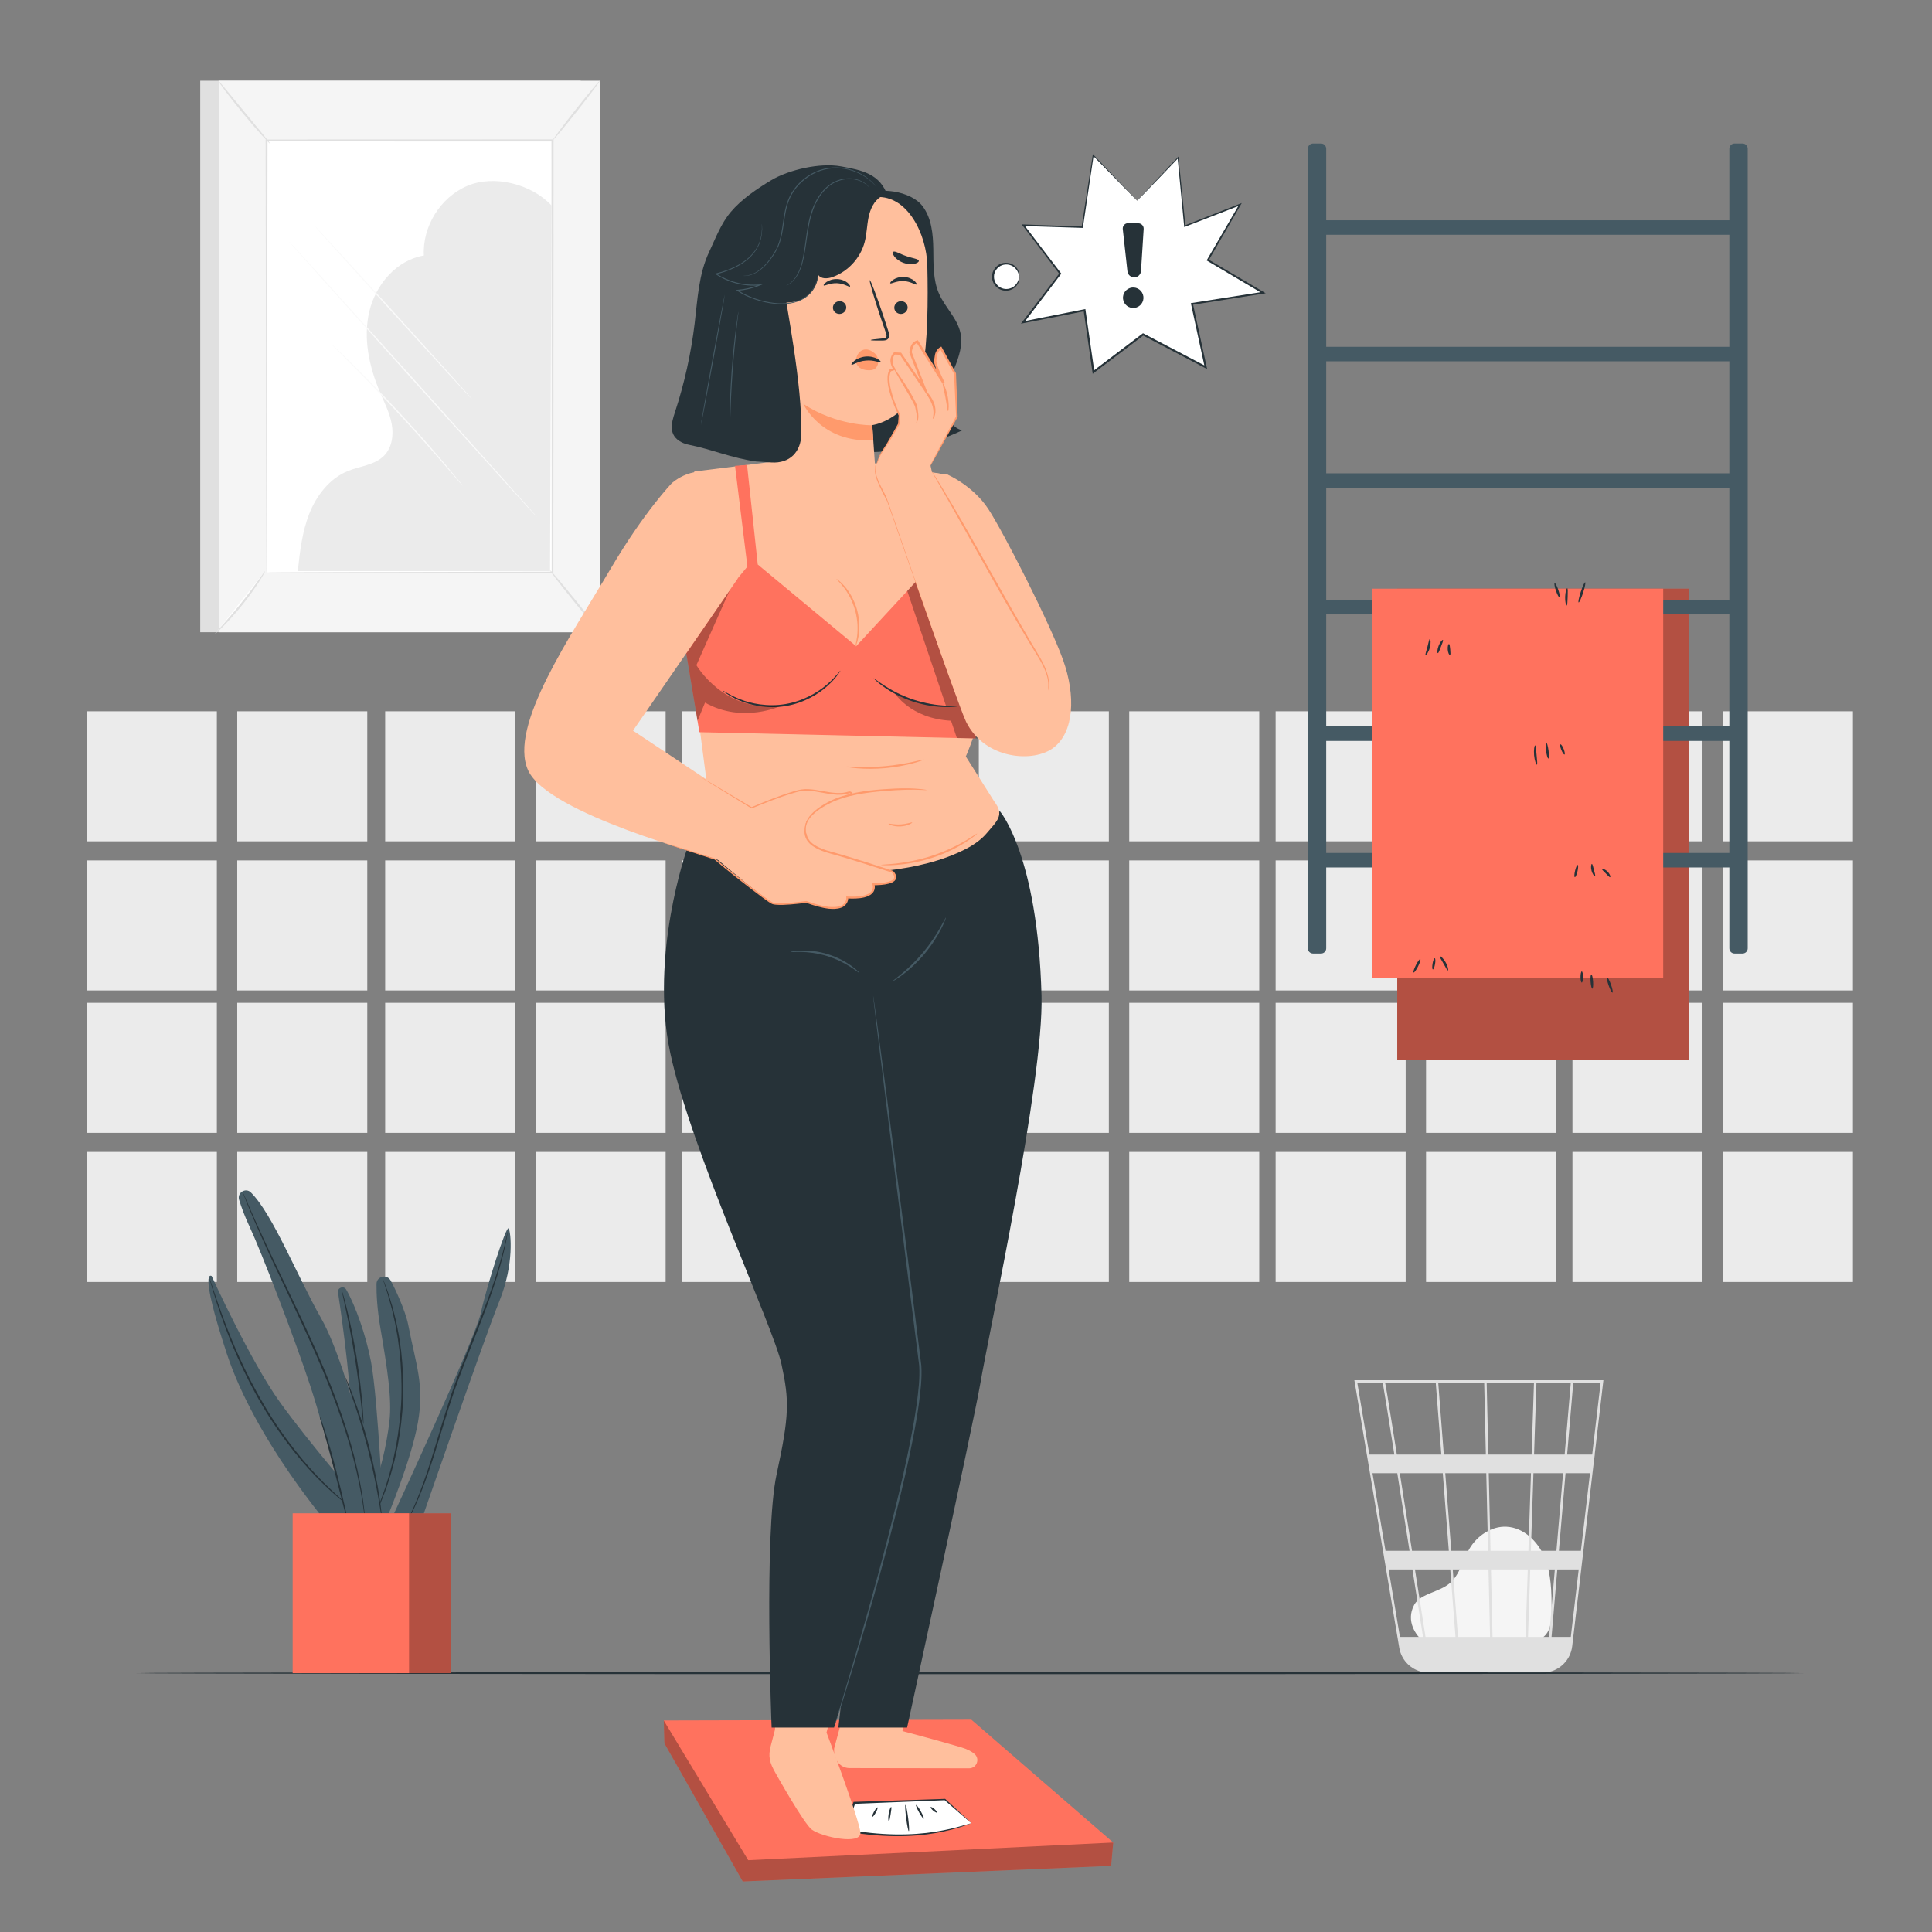 <?xml version="1.0" encoding="utf-8"?>
<!-- Generator: Adobe Illustrator 27.5.0, SVG Export Plug-In . SVG Version: 6.00 Build 0)  -->
<svg version="1.1" xmlns="http://www.w3.org/2000/svg" xmlns:xlink="http://www.w3.org/1999/xlink" x="0px" y="0px"
	 viewBox="0 0 500 500" style="enable-background:new 0 0 500 500;" xml:space="preserve">
<rect x="0" y="0" width="500" height="500" fill="#808080" stroke="none"/>
<g id="Background_Complete">
	<g>
		<g>
			<g>
				<g>
					<g>
						<path style="fill:#F5F5F5;" d="M368.088,424.582c-1.377-1.181-4.45-4.923-2.08-9.276c0.869-1.596,2.713-2.385,4.383-3.088
							c1.67-0.703,3.425-1.314,4.806-2.49c2.606-2.217,3.325-5.9,5.054-8.857c1.986-3.395,5.692-5.939,9.608-5.76
							c4.484,0.204,8.224,3.866,9.919,8.042c1.695,4.176,1.755,8.813,1.79,13.322c0.02,2.493-0.091,5.305-1.922,6.988
							c-1.688,1.553-4.229,1.572-6.517,1.502c-8.168-0.251-16.337-0.502-24.506-0.753"/>
					</g>
				</g>
			</g>
		</g>
		<g>
			<g>
				<g>
					<g>
						<g>
							<path style="fill:#E0E0E0;" d="M414.958,357.195h-64.447l11.609,69.222c0.508,3.023,2.695,5.354,5.502,6.163
								c0.074,0.023,0.151,0.04,0.226,0.062c0.192,0.049,0.377,0.114,0.574,0.148c0.425,0.088,0.864,0.133,1.311,0.151
								c0.003,0.022,0.007,0.045,0.01,0.066l0.314-0.05c0.001,0,0.001,0,0.002,0h28.723c0.54,0,1.068-0.056,1.578-0.157
								c3.392-0.525,6.107-3.247,6.52-6.766l5.596-47.695l0.252-1.896h-0.03l2.216-18.889L414.958,357.195z M402.8,401.35h-6.614
								l0.667-20.09h7.663L402.8,401.35z M405.158,381.26h6.332l-2.357,20.09h-5.691L405.158,381.26z M386.264,423.621
								l-0.402-17.453h9.524l-0.58,17.453H386.264z M375.967,406.168h9.254l0.402,17.453h-8.3L375.967,406.168z M376.682,423.621
								h-7.759c-0.737-4.712-1.697-10.836-2.735-17.453h9.138L376.682,423.621z M375.593,401.35l-1.561-20.09h10.616l0.463,20.09
								H375.593z M385.751,401.35l-0.463-20.09h10.925l-0.667,20.09H385.751z M385.177,376.443l-0.429-18.605h12.243l-0.618,18.605
								H385.177z M384.537,376.443h-10.88l-1.446-18.605h11.897L384.537,376.443z M373.016,376.443h-11.511
								c-0.407-2.569-0.794-5.002-1.143-7.19c-1.201-7.522-1.652-10.35-1.903-11.415h13.111L373.016,376.443z M373.39,381.26
								l1.561,20.09h-9.52c-0.32-2.038-0.645-4.1-0.969-6.164c-0.746-4.742-1.493-9.483-2.195-13.926H373.39z M364.784,401.35
								h-6.219l-3.37-20.09h6.423C362.601,387.469,363.689,394.379,364.784,401.35z M365.541,406.168
								c0.948,6.039,1.881,11.994,2.735,17.453H362.3l-2.927-17.453H365.541z M395.447,423.621l0.58-17.453h6.362l-1.491,17.453
								H395.447z M397.014,376.443l0.618-18.605h8.886l-1.59,18.605H397.014z M357.849,357.837
								c0.255,1.345,1.432,8.666,3.007,18.605h-6.469l-3.121-18.605H357.849z M406.52,423.621h-4.981l1.491-17.453h5.538
								L406.52,423.621z M412.055,376.443h-6.485l1.589-18.605h7.079L412.055,376.443z"/>
						</g>
					</g>
				</g>
			</g>
		</g>
	</g>
	<g>
		<g>
			<g>
				<g>
					<g>
						<rect x="99.682" y="184.083" style="fill:#EBEBEB;" width="33.653" height="33.652"/>
					</g>
					<g>
						<rect x="99.682" y="222.676" style="fill:#EBEBEB;" width="33.653" height="33.652"/>
					</g>
				</g>
				<g>
					<g>
						<rect x="138.609" y="184.083" style="fill:#EBEBEB;" width="33.653" height="33.652"/>
					</g>
					<g>
						<rect x="138.609" y="222.676" style="fill:#EBEBEB;" width="33.653" height="33.652"/>
					</g>
				</g>
			</g>
			<g>
				<g>
					<g>
						<rect x="176.499" y="184.083" style="fill:#EBEBEB;" width="33.653" height="33.652"/>
					</g>
					<g>
						<rect x="176.499" y="222.676" style="fill:#EBEBEB;" width="33.653" height="33.652"/>
					</g>
				</g>
				<g>
					<g>
						<rect x="215.426" y="184.083" style="fill:#EBEBEB;" width="33.653" height="33.652"/>
					</g>
					<g>
						<rect x="215.426" y="222.676" style="fill:#EBEBEB;" width="33.653" height="33.652"/>
					</g>
				</g>
			</g>
			<g>
				<g>
					<g>
						<rect x="253.316" y="184.083" style="fill:#EBEBEB;" width="33.653" height="33.652"/>
					</g>
					<g>
						<rect x="253.316" y="222.676" style="fill:#EBEBEB;" width="33.653" height="33.652"/>
					</g>
				</g>
				<g>
					<g>
						<rect x="292.243" y="184.083" style="fill:#EBEBEB;" width="33.653" height="33.652"/>
					</g>
					<g>
						<rect x="292.243" y="222.676" style="fill:#EBEBEB;" width="33.653" height="33.652"/>
					</g>
				</g>
			</g>
			<g>
				<g>
					<g>
						<rect x="330.133" y="184.083" style="fill:#EBEBEB;" width="33.652" height="33.652"/>
					</g>
					<g>
						<rect x="330.133" y="222.676" style="fill:#EBEBEB;" width="33.652" height="33.652"/>
					</g>
				</g>
				<g>
					<g>
						<rect x="369.06" y="184.083" style="fill:#EBEBEB;" width="33.653" height="33.652"/>
					</g>
					<g>
						<rect x="369.06" y="222.676" style="fill:#EBEBEB;" width="33.653" height="33.652"/>
					</g>
				</g>
			</g>
			<g>
				<g>
					<g>
						<rect x="406.95" y="184.083" style="fill:#EBEBEB;" width="33.652" height="33.652"/>
					</g>
					<g>
						<rect x="406.95" y="222.676" style="fill:#EBEBEB;" width="33.652" height="33.652"/>
					</g>
				</g>
				<g>
					<g>
						<rect x="445.877" y="184.083" style="fill:#EBEBEB;" width="33.653" height="33.652"/>
					</g>
					<g>
						<rect x="445.877" y="222.676" style="fill:#EBEBEB;" width="33.653" height="33.652"/>
					</g>
				</g>
			</g>
			<g>
				<g>
					<g>
						<rect x="99.682" y="259.528" style="fill:#EBEBEB;" width="33.653" height="33.652"/>
					</g>
					<g>
						<rect x="99.682" y="298.121" style="fill:#EBEBEB;" width="33.653" height="33.652"/>
					</g>
				</g>
				<g>
					<g>
						<rect x="138.609" y="259.528" style="fill:#EBEBEB;" width="33.653" height="33.652"/>
					</g>
					<g>
						<rect x="138.609" y="298.121" style="fill:#EBEBEB;" width="33.653" height="33.652"/>
					</g>
				</g>
			</g>
			<g>
				<g>
					<g>
						<rect x="176.499" y="259.528" style="fill:#EBEBEB;" width="33.653" height="33.652"/>
					</g>
					<g>
						<rect x="176.499" y="298.121" style="fill:#EBEBEB;" width="33.653" height="33.652"/>
					</g>
				</g>
				<g>
					<g>
						<rect x="215.426" y="259.528" style="fill:#EBEBEB;" width="33.653" height="33.652"/>
					</g>
					<g>
						<rect x="215.426" y="298.121" style="fill:#EBEBEB;" width="33.653" height="33.652"/>
					</g>
				</g>
			</g>
			<g>
				<g>
					<g>
						<rect x="253.316" y="259.528" style="fill:#EBEBEB;" width="33.653" height="33.652"/>
					</g>
					<g>
						<rect x="253.316" y="298.121" style="fill:#EBEBEB;" width="33.653" height="33.652"/>
					</g>
				</g>
				<g>
					<g>
						<rect x="292.243" y="259.528" style="fill:#EBEBEB;" width="33.653" height="33.652"/>
					</g>
					<g>
						<rect x="292.243" y="298.121" style="fill:#EBEBEB;" width="33.653" height="33.652"/>
					</g>
				</g>
			</g>
			<g>
				<g>
					<g>
						<rect x="330.133" y="259.528" style="fill:#EBEBEB;" width="33.652" height="33.652"/>
					</g>
					<g>
						<rect x="330.133" y="298.121" style="fill:#EBEBEB;" width="33.652" height="33.652"/>
					</g>
				</g>
				<g>
					<g>
						<rect x="369.06" y="259.528" style="fill:#EBEBEB;" width="33.653" height="33.652"/>
					</g>
					<g>
						<rect x="369.06" y="298.121" style="fill:#EBEBEB;" width="33.653" height="33.652"/>
					</g>
				</g>
			</g>
			<g>
				<g>
					<g>
						<rect x="406.95" y="259.528" style="fill:#EBEBEB;" width="33.652" height="33.652"/>
					</g>
					<g>
						<rect x="406.95" y="298.121" style="fill:#EBEBEB;" width="33.652" height="33.652"/>
					</g>
				</g>
				<g>
					<g>
						<rect x="445.877" y="259.528" style="fill:#EBEBEB;" width="33.653" height="33.652"/>
					</g>
					<g>
						<rect x="445.877" y="298.121" style="fill:#EBEBEB;" width="33.653" height="33.652"/>
					</g>
				</g>
			</g>
		</g>
		<g>
			<g>
				<g>
					<g>
						<rect x="22.47" y="184.083" style="fill:#EBEBEB;" width="33.652" height="33.652"/>
					</g>
					<g>
						<rect x="22.47" y="222.676" style="fill:#EBEBEB;" width="33.652" height="33.652"/>
					</g>
				</g>
				<g>
					<g>
						<rect x="61.398" y="184.083" style="fill:#EBEBEB;" width="33.652" height="33.652"/>
					</g>
					<g>
						<rect x="61.398" y="222.676" style="fill:#EBEBEB;" width="33.652" height="33.652"/>
					</g>
				</g>
			</g>
			<g>
				<g>
					<g>
						<rect x="22.47" y="259.528" style="fill:#EBEBEB;" width="33.652" height="33.652"/>
					</g>
					<g>
						<rect x="22.47" y="298.121" style="fill:#EBEBEB;" width="33.652" height="33.652"/>
					</g>
				</g>
				<g>
					<g>
						<rect x="61.398" y="259.528" style="fill:#EBEBEB;" width="33.652" height="33.652"/>
					</g>
					<g>
						<rect x="61.398" y="298.121" style="fill:#EBEBEB;" width="33.652" height="33.652"/>
					</g>
				</g>
			</g>
		</g>
	</g>
	<g>
		<g>
			<g>
				<g>
					<g>
						<g>
							<g>
								
									<rect x="51.824" y="20.891" transform="matrix(-1 -1.224647e-16 1.224647e-16 -1 202.119 184.513)" style="fill:#E0E0E0;" width="98.472" height="142.731"/>
							</g>
						</g>
					</g>
				</g>
			</g>
			<g>
				<g>
					<g>
						<g>
							<g>
								
									<rect x="56.757" y="20.891" transform="matrix(-1 -1.224647e-16 1.224647e-16 -1 211.985 184.513)" style="fill:#F5F5F5;" width="98.472" height="142.731"/>
							</g>
						</g>
					</g>
				</g>
			</g>
			<g>
				<g>
					<g>
						<g>
							<g>
								<g>
									<rect x="68.991" y="36.35" style="fill:#FFFFFF;" width="74.003" height="111.813"/>
								</g>
							</g>
						</g>
					</g>
				</g>
				<g>
					<g>
						<g>
							<g>
								<g>
									<g>
										<path style="fill:#E0E0E0;" d="M68.991,148.163c0,0,0.01-0.189,0.014-0.547c0.003-0.369,0.008-0.896,0.014-1.585
											c0.007-1.405,0.017-3.462,0.03-6.133c0.015-5.359,0.038-13.168,0.066-23.033c0.029-19.717,0.071-47.636,0.121-80.515
											l-0.246,0.246c22.609,0.007,47.662,0.014,73.994,0.022h0.009l-0.268-0.268c0.021,42.181,0.04,81.071,0.054,111.813
											l0.213-0.213c-22.537,0.047-41.01,0.085-53.865,0.112c-6.43,0.023-11.452,0.042-14.882,0.054
											c-1.705,0.011-3.011,0.018-3.906,0.024C69.457,148.148,68.991,148.163,68.991,148.163s0.436,0.015,1.306,0.023
											c0.886,0.006,2.179,0.014,3.866,0.024c3.419,0.012,8.424,0.031,14.834,0.054c12.886,0.027,31.405,0.065,53.997,0.112
											l0.214,0.001l0-0.214c0.015-30.742,0.034-69.633,0.054-111.813l0-0.268h-0.268h-0.009
											c-26.332,0.008-51.385,0.015-73.994,0.022h-0.246l0,0.246c0.049,32.945,0.091,60.92,0.121,80.676
											c0.028,9.841,0.051,17.631,0.066,22.977c0.013,2.649,0.023,4.69,0.03,6.084c0.006,0.677,0.011,1.195,0.015,1.558
											C68.981,147.993,68.991,148.163,68.991,148.163z"/>
									</g>
								</g>
							</g>
						</g>
					</g>
				</g>
			</g>
			<g>
				<g>
					<g>
						<g>
							<g>
								<g>
									<path style="fill:none;stroke:#FBFBFB;stroke-width:0.25;stroke-miterlimit:10;" d="M72.422,37.096"/>
								</g>
							</g>
						</g>
					</g>
				</g>
			</g>
			<g>
				<g>
					<g>
						<g>
							<g>
								<g>
									<path style="fill:#E0E0E0;" d="M56.48,20.891c-0.057,0.045,0.611,1.02,1.755,2.55c1.144,1.53,2.767,3.611,4.62,5.86
										c1.854,2.25,3.585,4.243,4.867,5.658c1.282,1.416,2.112,2.259,2.166,2.211c0.057-0.049-0.672-0.98-1.879-2.458
										c-1.32-1.602-2.944-3.572-4.741-5.752c-1.794-2.18-3.417-4.152-4.736-5.754C57.314,21.739,56.54,20.845,56.48,20.891z"/>
								</g>
							</g>
						</g>
					</g>
				</g>
			</g>
			<g>
				<g>
					<g>
						<g>
							<g>
								<g>
									<path style="fill:#FFFFFF;" d="M68.614,147.803c-3.675,5.844-8.015,11.271-12.907,16.142"/>
								</g>
							</g>
						</g>
					</g>
				</g>
				<g>
					<g>
						<g>
							<g>
								<g>
									<g>
										<path style="fill:#E0E0E0;" d="M55.707,163.945c0.049,0.049,0.927-0.713,2.25-2.047c1.323-1.333,3.077-3.252,4.869-5.491
											c1.791-2.242,3.277-4.375,4.286-5.959c1.01-1.584,1.561-2.609,1.502-2.645c-0.067-0.042-0.729,0.91-1.816,2.433
											c-1.085,1.524-2.611,3.608-4.391,5.836c-1.782,2.226-3.479,4.173-4.727,5.566
											C56.434,163.033,55.651,163.89,55.707,163.945z"/>
									</g>
								</g>
							</g>
						</g>
					</g>
				</g>
			</g>
			<g>
				<g>
					<g>
						<g>
							<g>
								<g>
									<path style="fill:#FFFFFF;" d="M155.243,163.509c-4.299-5.305-8.599-10.609-12.898-15.914"/>
								</g>
							</g>
						</g>
					</g>
				</g>
				<g>
					<g>
						<g>
							<g>
								<g>
									<g>
										<path style="fill:#E0E0E0;" d="M142.344,147.595c-0.115,0.093,2.68,3.731,6.241,8.125
											c3.562,4.395,6.543,7.882,6.658,7.788c0.115-0.093-2.679-3.73-6.241-8.126
											C145.44,150.989,142.459,147.502,142.344,147.595z"/>
									</g>
								</g>
							</g>
						</g>
					</g>
				</g>
			</g>
			<g>
				<g>
					<g>
						<g>
							<g>
								<g>
									<path style="fill:#E0E0E0;" d="M155.229,20.891c-0.116-0.092-2.919,3.259-6.26,7.484c-3.342,4.226-5.957,7.725-5.841,7.817
										c0.116,0.092,2.919-3.259,6.261-7.485C152.729,24.483,155.344,20.983,155.229,20.891z"/>
								</g>
							</g>
						</g>
					</g>
				</g>
			</g>
			<g>
				<g>
					<path style="fill:#EBEBEB;" d="M142.735,53.187c-5.134-5.535-14.821-8.038-21.773-5.094
						c-6.952,2.944-11.669,10.493-11.267,18.032c-7.05,1.167-12.478,7.522-14.116,14.478c-1.637,6.955-0.043,14.321,2.757,20.895
						c1.142,2.681,2.495,5.313,3.03,8.178c0.535,2.864,0.113,6.094-1.907,8.194c-2.404,2.5-6.253,2.735-9.464,4.047
						c-4.701,1.921-8.067,6.278-9.938,10.999c-1.871,4.721-2.439,9.841-2.99,14.889h65.277L142.735,53.187z"/>
				</g>
			</g>
		</g>
		<g>
			<g>
				<g>
					<path style="fill:#FAFAFA;" d="M138.975,133.831c0.07-0.063-14.278-16.124-32.041-35.87
						c-17.77-19.753-32.227-35.709-32.297-35.647c-0.07,0.063,14.275,16.121,32.045,35.873
						C124.445,117.934,138.906,133.894,138.975,133.831z"/>
				</g>
			</g>
		</g>
		<g>
			<g>
				<g>
					<path style="fill:#FAFAFA;" d="M81.472,58.493c-0.069,0.063,8.968,10.129,20.182,22.48
						c11.218,12.355,20.366,22.317,20.435,22.254c0.069-0.063-8.966-10.127-20.184-22.482
						C90.691,68.394,81.541,58.431,81.472,58.493z"/>
				</g>
			</g>
		</g>
		<g>
			<g>
				<g>
					<path style="fill:#FAFAFA;" d="M85.61,88.903c-0.008,0.008,0.11,0.139,0.343,0.381c0.258,0.262,0.601,0.609,1.03,1.045
						c0.924,0.928,2.217,2.228,3.805,3.823c3.206,3.234,7.593,7.745,12.318,12.838c4.725,5.097,8.892,9.812,11.875,13.253
						c1.471,1.704,2.669,3.091,3.525,4.082c0.402,0.461,0.723,0.829,0.964,1.106c0.223,0.25,0.345,0.378,0.354,0.371
						c0.009-0.007-0.095-0.15-0.301-0.415c-0.229-0.287-0.534-0.668-0.915-1.146c-0.799-0.993-1.975-2.413-3.444-4.154
						c-2.938-3.483-7.081-8.226-11.809-13.327c-4.729-5.098-9.146-9.585-12.397-12.777c-1.625-1.597-2.953-2.876-3.882-3.748
						c-0.448-0.417-0.805-0.749-1.074-0.999C85.752,89.009,85.618,88.894,85.61,88.903z"/>
				</g>
			</g>
		</g>
	</g>
</g>
<g id="Background_Simple" style="display:none;">
	<g style="display:inline;">
		<path style="fill:#F5F5F5;" d="M415.411,122.525l-1.991-3.28c-16.781-27.653-47.12-44.323-79.108-42.3
			c-4.112,0.26-8.206,0.817-12.246,1.681c-29.084,6.226-54.39,28.219-64.879,56.386c-6.169,16.566-7.892,35.639-19.599,48.788
			c-15.236,17.113-41.102,17.65-63.844,16.941s-48.625-0.104-63.787,17.076c-9.495,10.76-12.513,26.061-11.747,40.47
			c2.027,38.15,28.61,72.261,62.417,89.216c33.807,16.955,73.611,18.474,110.611,11.015
			c51.832-10.448,101.125-39.142,130.753-83.461C431.619,230.738,439.117,170.359,415.411,122.525z"/>
	</g>
</g>
<g id="Floor">
	<g>
		<g>
			<path style="fill:#263238;" d="M466.689,433.007c0,0.144-96.575,0.26-215.679,0.26c-119.145,0-215.699-0.117-215.699-0.26
				c0-0.144,96.554-0.26,215.699-0.26C370.114,432.746,466.689,432.863,466.689,433.007z"/>
		</g>
	</g>
</g>
<g id="Plant">
	<g>
		<g>
			<g>
				<g>
					<path style="fill:#455A64;" d="M85.698,395.411c0,0-19.626-22.588-27.032-45.176c-7.406-22.588-3.888-19.996-3.888-19.996
						s9.998,21.942,17.589,32.541c7.591,10.599,21.107,26.151,21.107,26.151L85.698,395.411z"/>
				</g>
			</g>
			<g>
				<g>
					<path style="fill:#455A64;" d="M89.609,333.758c-0.633-1.103-2.318-0.53-2.129,0.727c1.196,7.934,3.783,26.554,3.681,38.63
						c-0.132,15.688,0.005,21.752,0.005,21.752h8.169c0,0-1.45-32.43-3.296-42.318C94.745,345.617,91.998,337.92,89.609,333.758z"/>
				</g>
			</g>
			<g>
				<g>
					<path style="fill:#455A64;" d="M94.062,392.231c0,0,5.141-10.81,6.723-24.389c0.673-5.775-0.527-13.579-2.313-23.993
						c-0.865-5.044-1.06-8.883-1.033-11.545c0.021-2.011,2.676-2.668,3.659-0.914c0.986,1.759,3.839,7.769,4.564,11.536
						c1.977,10.283,4.219,15.424,2.505,25.18c-1.714,9.756-8.042,24.784-8.042,24.784L94.062,392.231z"/>
				</g>
			</g>
			<g>
				<g>
					<path style="fill:#455A64;" d="M101.42,392.89c0,0,21.548-46.308,23.042-53.178c1.494-6.87,6.571-22.701,7.169-21.805
						c0.598,0.896,1.493,9.26-2.39,18.818c-3.883,9.558-20.463,57.576-20.463,57.576h-7.358"/>
				</g>
			</g>
			<g>
				<g>
					<g>
						<path style="fill:#263238;" d="M91.703,390.818c-0.01,0.013-0.217-0.131-0.604-0.415c-0.382-0.29-0.963-0.697-1.669-1.275
							c-1.434-1.127-3.447-2.841-5.791-5.112c-4.704-4.517-10.558-11.482-15.633-20.065c-5.086-8.581-8.506-16.973-10.671-23.116
							c-1.084-3.076-1.875-5.593-2.387-7.342c-0.263-0.872-0.445-1.557-0.572-2.019c-0.124-0.463-0.182-0.709-0.167-0.713
							c0.015-0.004,0.103,0.232,0.256,0.687c0.163,0.495,0.381,1.159,0.654,1.993c0.565,1.731,1.402,4.23,2.522,7.285
							c2.239,6.103,5.696,14.446,10.761,22.991c5.054,8.547,10.837,15.508,15.465,20.068c2.306,2.292,4.28,4.038,5.676,5.205
							c0.687,0.597,1.249,1.026,1.612,1.34C91.523,390.637,91.712,390.805,91.703,390.818z"/>
					</g>
				</g>
			</g>
			<g>
				<g>
					<g>
						<path style="fill:#263238;" d="M94.06,368.603c-0.032,0.002-0.099-0.482-0.193-1.359c-0.103-0.959-0.236-2.208-0.397-3.712
							c-0.341-3.133-0.874-7.453-1.635-12.199c-0.765-4.747-1.614-9.017-2.271-12.099c-0.319-1.479-0.583-2.707-0.786-3.649
							c-0.185-0.862-0.273-1.343-0.242-1.351c0.031-0.008,0.177,0.458,0.416,1.308c0.242,0.849,0.561,2.086,0.93,3.62
							c0.74,3.069,1.642,7.34,2.409,12.098c0.763,4.757,1.245,9.095,1.504,12.241c0.13,1.573,0.215,2.848,0.252,3.73
							C94.085,368.112,94.092,368.6,94.06,368.603z"/>
					</g>
				</g>
			</g>
			<g>
				<g>
					<g>
						<path style="fill:#263238;" d="M99.108,331.027c0.015-0.006,0.102,0.197,0.254,0.588c0.164,0.436,0.378,1.007,0.646,1.72
							c0.285,0.746,0.613,1.666,0.925,2.757c0.321,1.087,0.736,2.313,1.048,3.708c0.17,0.695,0.348,1.422,0.534,2.178
							c0.181,0.758,0.309,1.56,0.474,2.384c0.352,1.644,0.569,3.427,0.831,5.298c0.421,3.754,0.651,7.911,0.515,12.272
							c-0.176,4.361-0.703,8.492-1.392,12.207c-0.395,1.848-0.74,3.611-1.208,5.226c-0.224,0.81-0.409,1.6-0.644,2.344
							c-0.239,0.741-0.469,1.453-0.688,2.134c-0.411,1.369-0.913,2.561-1.31,3.623c-0.389,1.066-0.782,1.96-1.119,2.684
							c-0.318,0.692-0.573,1.247-0.767,1.67c-0.18,0.379-0.281,0.575-0.296,0.568c-0.014-0.007,0.059-0.215,0.211-0.607
							c0.174-0.431,0.402-0.996,0.687-1.701c0.312-0.733,0.679-1.634,1.044-2.705c0.373-1.067,0.852-2.263,1.241-3.632
							c0.21-0.681,0.429-1.393,0.657-2.133c0.225-0.743,0.401-1.532,0.615-2.34c0.451-1.611,0.779-3.368,1.161-5.209
							c0.663-3.7,1.174-7.808,1.349-12.144c0.136-4.337-0.08-8.47-0.476-12.207c-0.249-1.863-0.451-3.639-0.785-5.278
							c-0.156-0.821-0.275-1.621-0.446-2.378c-0.174-0.755-0.342-1.481-0.502-2.175c-0.29-1.394-0.682-2.621-0.978-3.712
							c-0.287-1.094-0.589-2.02-0.848-2.773c-0.233-0.724-0.421-1.304-0.563-1.746C99.151,331.246,99.093,331.033,99.108,331.027z"
							/>
					</g>
				</g>
			</g>
			<g>
				<g>
					<g>
						<path style="fill:#263238;" d="M131.383,318.838c0.008,0.001,0.002,0.072-0.017,0.208c-0.026,0.163-0.057,0.36-0.095,0.602
							c-0.095,0.527-0.214,1.309-0.425,2.305c-0.416,1.992-1.109,4.859-2.187,8.337c-1.073,3.479-2.545,7.558-4.291,12.039
							c-1.738,4.483-3.759,9.367-5.672,14.567c-1.942,5.191-3.439,10.258-4.845,14.855c-1.393,4.601-2.715,8.731-3.993,12.141
							c-1.265,3.414-2.483,6.103-3.402,7.919c-0.441,0.917-0.838,1.602-1.094,2.072c-0.121,0.212-0.22,0.386-0.302,0.529
							c-0.07,0.118-0.109,0.177-0.116,0.173c-0.007-0.004,0.019-0.07,0.075-0.195c0.071-0.149,0.156-0.329,0.261-0.55
							c0.229-0.484,0.6-1.18,1.015-2.107c0.868-1.835,2.036-4.534,3.258-7.953c1.235-3.414,2.522-7.544,3.893-12.151
							c1.383-4.601,2.871-9.686,4.819-14.891c1.918-5.212,3.951-10.092,5.709-14.563c1.766-4.468,3.266-8.525,4.375-11.982
							c1.115-3.456,1.854-6.301,2.323-8.277c0.237-0.987,0.384-1.763,0.509-2.284c0.056-0.238,0.102-0.432,0.14-0.593
							C131.354,318.904,131.375,318.836,131.383,318.838z"/>
					</g>
				</g>
			</g>
			<g>
				<g>
					<g>
						<path style="fill:#455A64;" d="M64.937,308.609c-1.358-1.349-3.616,0.062-3.054,1.892c0.57,1.855,1.433,4.255,2.708,6.963
							c2.962,6.295,11.664,28.883,15.738,41.288c4.073,12.405,9.813,35.549,9.813,35.549l8.698-1.411
							c0,0-7.958-38.026-15.734-51.727C76.857,330.154,70.609,314.245,64.937,308.609z"/>
					</g>
				</g>
				<g>
					<g>
						<g>
							<path style="fill:#263238;" d="M82.709,366.51c0.03-0.01,0.188,0.361,0.448,1.042c0.257,0.682,0.608,1.678,1.003,2.921
								c0.801,2.481,1.781,5.947,2.769,9.797c0.985,3.852,1.806,7.356,2.378,9.896c0.261,1.202,0.48,2.211,0.654,3.014
								c0.145,0.714,0.211,1.112,0.18,1.12c-0.031,0.008-0.155-0.376-0.354-1.077c-0.212-0.794-0.479-1.792-0.797-2.98
								c-0.665-2.616-1.54-6.055-2.507-9.859c-0.987-3.846-1.915-7.318-2.635-9.817c-0.343-1.179-0.632-2.17-0.861-2.958
								C82.78,366.912,82.679,366.521,82.709,366.51z"/>
						</g>
					</g>
				</g>
				<g>
					<g>
						<g>
							<path style="fill:#263238;" d="M94.511,393.595c-0.008,0.001-0.024-0.078-0.049-0.232c-0.026-0.181-0.058-0.406-0.099-0.685
								c-0.091-0.601-0.173-1.494-0.356-2.634c-0.319-2.285-0.889-5.578-1.824-9.595c-0.929-4.018-2.283-8.745-4.072-13.896
								c-1.784-5.153-4.022-10.721-6.558-16.484c-5.118-11.512-10.229-21.722-13.588-29.272c-1.698-3.766-3.013-6.841-3.878-8.983
								c-0.442-1.067-0.757-1.907-0.978-2.474c-0.098-0.264-0.178-0.477-0.242-0.648c-0.052-0.147-0.075-0.224-0.068-0.227
								c0.007-0.003,0.045,0.068,0.111,0.209c0.075,0.167,0.168,0.374,0.284,0.631c0.256,0.59,0.609,1.406,1.057,2.44
								c0.916,2.119,2.274,5.171,4.009,8.917c3.432,7.51,8.588,17.693,13.714,29.222c2.54,5.771,4.771,11.357,6.538,16.532
								c1.771,5.173,3.097,9.923,3.988,13.962c0.896,4.038,1.419,7.347,1.684,9.644c0.157,1.145,0.21,2.043,0.271,2.648
								c0.022,0.281,0.039,0.508,0.053,0.69C94.518,393.514,94.519,393.594,94.511,393.595z"/>
						</g>
					</g>
				</g>
				<g>
					<g>
						<g>
							<path style="fill:#263238;" d="M98.84,392.89c-0.032,0.004-0.134-0.517-0.293-1.462c-0.173-1.022-0.401-2.369-0.677-3.999
								c-0.6-3.37-1.515-8.012-2.83-13.064c-1.303-5.057-2.77-9.556-3.899-12.787c-0.554-1.557-1.013-2.845-1.36-3.82
								c-0.326-0.901-0.492-1.405-0.463-1.417c0.03-0.012,0.252,0.47,0.629,1.351c0.375,0.883,0.899,2.168,1.5,3.775
								c1.21,3.209,2.732,7.708,4.039,12.782c1.32,5.069,2.188,9.736,2.706,13.126c0.248,1.697,0.437,3.072,0.533,4.027
								C98.828,392.357,98.871,392.886,98.84,392.89z"/>
						</g>
					</g>
				</g>
			</g>
		</g>
		<g>
			<g>
				<g>
					<rect x="82.741" y="391.64" style="fill:#FF725E;" width="33.952" height="41.367"/>
				</g>
			</g>
			<g style="opacity:0.3;">
				<g>
					<rect x="82.741" y="391.64" width="33.952" height="41.367"/>
				</g>
			</g>
			<g>
				<g>
					<rect x="75.74" y="391.64" style="fill:#FF725E;" width="30.122" height="41.367"/>
				</g>
			</g>
		</g>
	</g>
</g>
<g id="Towel_Rack">
	<g>
		<g>
			<g>
				<path style="fill:#FF725E;" d="M361.604,152.341c0,1.036,0,121.949,0,121.949h75.397V152.341H361.604z"/>
			</g>
		</g>
		<g style="opacity:0.3;">
			<g>
				<path d="M361.604,152.341c0,1.036,0,121.949,0,121.949h75.397V152.341H361.604z"/>
			</g>
		</g>
		<g>
			<g>
				<g>
					<path style="fill:#455A64;" d="M341.88,246.771h-2.067c-0.742,0-1.343-0.602-1.343-1.343V38.489
						c0-0.742,0.602-1.344,1.344-1.344h2.066c0.742,0,1.343,0.602,1.343,1.344v206.939
						C343.223,246.17,342.622,246.771,341.88,246.771z"/>
				</g>
			</g>
			<g>
				<g>
					<path style="fill:#455A64;" d="M450.958,246.771h-2.066c-0.742,0-1.344-0.602-1.344-1.344V38.489
						c0-0.742,0.602-1.344,1.344-1.344h2.066c0.742,0,1.344,0.602,1.344,1.344v206.939
						C452.302,246.17,451.7,246.771,450.958,246.771z"/>
				</g>
			</g>
			<g>
				<g>
					<rect x="340.847" y="57.005" style="fill:#455A64;" width="109.078" height="3.752"/>
				</g>
			</g>
			<g>
				<g>
					<rect x="340.847" y="89.753" style="fill:#455A64;" width="109.078" height="3.752"/>
				</g>
			</g>
			<g>
				<g>
					<rect x="340.847" y="122.502" style="fill:#455A64;" width="109.078" height="3.752"/>
				</g>
			</g>
			<g>
				<g>
					<rect x="340.847" y="155.25" style="fill:#455A64;" width="109.078" height="3.752"/>
				</g>
			</g>
			<g>
				<g>
					<rect x="340.847" y="187.999" style="fill:#455A64;" width="109.078" height="3.752"/>
				</g>
			</g>
			<g>
				<g>
					<rect x="340.847" y="220.747" style="fill:#455A64;" width="109.078" height="3.752"/>
				</g>
			</g>
		</g>
		<g>
			<g>
				<path style="fill:#FF725E;" d="M355.035,152.341c0,0.857,0,100.815,0,100.815h75.397V152.341H355.035z"/>
			</g>
		</g>
		<g>
			<g>
				<g>
					<path style="fill:#263238;" d="M365.841,251.681c-0.161-0.08,0.096-0.921,0.574-1.877c0.478-0.956,0.995-1.667,1.156-1.586
						c0.161,0.08-0.096,0.921-0.574,1.877C366.519,251.051,366.001,251.761,365.841,251.681z"/>
				</g>
			</g>
		</g>
		<g>
			<g>
				<g>
					<path style="fill:#263238;" d="M370.82,250.884c-0.177-0.031-0.209-0.702-0.072-1.5c0.137-0.799,0.392-1.421,0.569-1.39
						c0.177,0.031,0.209,0.702,0.072,1.5C371.252,250.292,370.997,250.914,370.82,250.884z"/>
				</g>
			</g>
		</g>
		<g>
			<g>
				<g>
					<path style="fill:#263238;" d="M374.732,251.142c-0.175,0.058-0.599-0.782-1.167-1.769c-0.562-0.991-1.07-1.782-0.931-1.904
						c0.129-0.118,0.896,0.525,1.496,1.581C374.734,250.104,374.899,251.091,374.732,251.142z"/>
				</g>
			</g>
		</g>
		<g>
			<g>
				<g>
					<path style="fill:#263238;" d="M397.748,197.904c-0.169,0.046-0.602-1.038-0.727-2.455c-0.131-1.417,0.1-2.561,0.275-2.546
						c0.184,0.013,0.247,1.13,0.373,2.487C397.788,196.748,397.926,197.858,397.748,197.904z"/>
				</g>
			</g>
		</g>
		<g>
			<g>
				<g>
					<path style="fill:#263238;" d="M400.712,196.312c-0.178,0.024-0.45-0.895-0.607-2.052c-0.157-1.158-0.14-2.115,0.038-2.139
						c0.178-0.024,0.45,0.894,0.607,2.052C400.907,195.33,400.89,196.288,400.712,196.312z"/>
				</g>
			</g>
		</g>
		<g>
			<g>
				<g>
					<path style="fill:#263238;" d="M404.893,195.267c-0.167,0.067-0.536-0.467-0.826-1.192c-0.289-0.725-0.388-1.366-0.221-1.433
						c0.167-0.066,0.536,0.467,0.825,1.192C404.961,194.559,405.06,195.201,404.893,195.267z"/>
				</g>
			</g>
		</g>
		<g>
			<g>
				<g>
					<path style="fill:#263238;" d="M407.56,227.015c-0.175-0.041-0.149-0.782,0.057-1.654c0.206-0.872,0.515-1.545,0.69-1.504
						c0.175,0.041,0.149,0.782-0.057,1.654C408.044,226.383,407.735,227.057,407.56,227.015z"/>
				</g>
			</g>
		</g>
		<g>
			<g>
				<g>
					<path style="fill:#263238;" d="M412.781,226.739c-0.15,0.09-0.664-0.517-0.901-1.443c-0.241-0.925-0.086-1.705,0.089-1.699
						c0.184,0.001,0.322,0.706,0.54,1.536C412.72,225.966,412.941,226.649,412.781,226.739z"/>
				</g>
			</g>
		</g>
		<g>
			<g>
				<g>
					<path style="fill:#263238;" d="M416.703,227.008c-0.164,0.083-0.58-0.421-1.131-0.969c-0.544-0.555-1.046-0.974-0.961-1.138
						c0.074-0.158,0.795,0.044,1.423,0.679C416.664,226.213,416.862,226.935,416.703,227.008z"/>
				</g>
			</g>
		</g>
		<g>
			<g>
				<g>
					<path style="fill:#263238;" d="M368.937,169.543c-0.162-0.091,0.186-0.988,0.48-2.112c0.304-1.122,0.448-2.073,0.633-2.072
						c0.174-0.005,0.322,1.024-0.004,2.239C369.725,168.814,369.085,169.633,368.937,169.543z"/>
				</g>
			</g>
		</g>
		<g>
			<g>
				<g>
					<path style="fill:#263238;" d="M372.106,169.03c-0.174-0.025-0.182-0.898,0.199-1.881c0.378-0.986,0.97-1.626,1.116-1.528
						c0.154,0.1-0.159,0.848-0.508,1.762C372.557,168.295,372.287,169.06,372.106,169.03z"/>
				</g>
			</g>
		</g>
		<g>
			<g>
				<g>
					<path style="fill:#263238;" d="M375.256,169.555c-0.168,0.053-0.506-0.563-0.581-1.402c-0.078-0.839,0.144-1.506,0.319-1.484
						c0.182,0.02,0.257,0.659,0.329,1.425C375.39,168.86,375.431,169.503,375.256,169.555z"/>
				</g>
			</g>
		</g>
		<g>
			<g>
				<g>
					<path style="fill:#263238;" d="M409.36,254.29c-0.18,0-0.325-0.646-0.325-1.443c0-0.797,0.146-1.443,0.325-1.443
						c0.18,0,0.325,0.646,0.325,1.443C409.685,253.644,409.54,254.29,409.36,254.29z"/>
				</g>
			</g>
		</g>
		<g>
			<g>
				<g>
					<path style="fill:#263238;" d="M412.089,255.875c-0.179,0.012-0.381-0.804-0.452-1.823c-0.07-1.02,0.018-1.856,0.198-1.868
						c0.179-0.012,0.381,0.804,0.452,1.824C412.357,255.026,412.269,255.862,412.089,255.875z"/>
				</g>
			</g>
		</g>
		<g>
			<g>
				<g>
					<path style="fill:#263238;" d="M417.311,256.885c-0.169,0.06-0.617-0.766-1-1.845c-0.383-1.08-0.556-2.003-0.387-2.063
						c0.169-0.06,0.617,0.766,1,1.846C417.307,255.901,417.48,256.825,417.311,256.885z"/>
				</g>
			</g>
		</g>
		<g>
			<g>
				<g>
					<path style="fill:#263238;" d="M402.345,150.906c0.17-0.058,0.59,0.721,0.939,1.74c0.349,1.019,0.493,1.892,0.323,1.95
						c-0.17,0.058-0.59-0.72-0.939-1.74C402.32,151.837,402.175,150.964,402.345,150.906z"/>
				</g>
			</g>
		</g>
		<g>
			<g>
				<g>
					<path style="fill:#263238;" d="M405.596,152.226c0.18,0.032,0.15,1.029,0.113,2.242c-0.042,1.213-0.077,2.21-0.259,2.23
						c-0.175,0.021-0.434-0.985-0.391-2.251C405.098,153.181,405.423,152.194,405.596,152.226z"/>
				</g>
			</g>
		</g>
		<g>
			<g>
				<g>
					<path style="fill:#263238;" d="M410.241,150.697c0.171,0.056-0.07,1.266-0.538,2.704c-0.468,1.438-0.986,2.559-1.156,2.503
						c-0.171-0.056,0.07-1.266,0.538-2.705C409.552,151.762,410.07,150.642,410.241,150.697z"/>
				</g>
			</g>
		</g>
	</g>
</g>
<g id="Character_1_">
	<g>
		<g>
			<g>
				<polygon style="fill:#FF725E;" points="251.385,445.055 288.099,476.846 287.555,482.884 192.221,486.924 171.952,451.181 
					171.776,445.256 				"/>
			</g>
			<g style="opacity:0.3;">
				<polygon points="193.635,481.42 288.099,476.846 287.555,482.884 192.221,486.924 171.952,451.181 171.776,445.256 				"/>
			</g>
			<g>
				<g>
					<g>
						<path style="fill:#FFFFFF;" d="M251.385,471.845l-6.837-6.125l-23.458,0.858l-2.407,7.139
							C231.503,475.853,241.405,475.324,251.385,471.845z"/>
					</g>
					<g>
						<g>
							<path style="fill:#263238;" d="M251.385,471.845c0.016,0.003-0.181,0.077-0.584,0.232c-0.395,0.145-1.042,0.414-1.824,0.642
								c-1.57,0.518-3.893,1.153-6.835,1.677c-2.942,0.512-6.514,0.851-10.506,0.807c-3.993-0.039-8.394-0.473-12.996-1.23
								l-0.3-0.049l0.097-0.289c0.359-1.066,0.74-2.198,1.126-3.343c0.433-1.283,0.861-2.55,1.281-3.796l0.057-0.17l0.178-0.006
								c9.341-0.307,17.616-0.579,23.461-0.771l0.071-0.002l0.05,0.046c2.104,1.944,3.795,3.507,5.006,4.626
								c0.538,0.504,0.969,0.907,1.3,1.217C251.258,471.709,251.402,471.848,251.385,471.845c-0.016-0.003-0.191-0.149-0.513-0.423
								c-0.354-0.303-0.814-0.699-1.39-1.193c-1.221-1.06-2.927-2.54-5.049-4.381l0.12,0.044
								c-5.844,0.236-14.116,0.569-23.455,0.946l0.236-0.176c-0.42,1.246-0.846,2.513-1.279,3.797
								c-0.387,1.145-0.769,2.277-1.128,3.342l-0.203-0.338c4.581,0.76,8.952,1.21,12.918,1.277
								c3.965,0.072,7.512-0.226,10.442-0.689c2.93-0.474,5.255-1.053,6.837-1.514c0.81-0.213,1.361-0.4,1.794-0.51
								C251.136,471.91,251.369,471.841,251.385,471.845z"/>
						</g>
					</g>
				</g>
				<g>
					<g>
						<path style="fill:#263238;" d="M235.203,473.899c-0.143,0.018-0.453-1.489-0.693-3.367c-0.24-1.878-0.319-3.415-0.177-3.433
							c0.143-0.018,0.453,1.489,0.693,3.367C235.266,472.343,235.345,473.88,235.203,473.899z"/>
					</g>
				</g>
				<g>
					<g>
						<path style="fill:#263238;" d="M239.073,470.673c-0.125,0.071-0.673-0.665-1.222-1.642c-0.55-0.978-0.894-1.827-0.769-1.897
							c0.125-0.07,0.673,0.665,1.222,1.642C238.855,469.753,239.199,470.603,239.073,470.673z"/>
					</g>
				</g>
				<g>
					<g>
						<path style="fill:#263238;" d="M242.476,469.079c-0.094,0.109-0.533-0.116-0.981-0.503c-0.448-0.387-0.734-0.788-0.64-0.897
							c0.094-0.109,0.533,0.116,0.981,0.503C242.283,468.569,242.57,468.971,242.476,469.079z"/>
					</g>
				</g>
				<g>
					<g>
						<path style="fill:#263238;" d="M230.04,471.356c-0.141-0.004-0.228-0.867-0.058-1.912c0.167-1.045,0.521-1.837,0.657-1.797
							c0.141,0.041,0.018,0.87-0.143,1.88C230.331,470.535,230.186,471.361,230.04,471.356z"/>
					</g>
				</g>
				<g>
					<g>
						<path style="fill:#263238;" d="M225.759,470.186c-0.126-0.069,0.072-0.67,0.442-1.341c0.37-0.671,0.772-1.159,0.898-1.09
							c0.126,0.069-0.072,0.67-0.442,1.341C226.287,469.768,225.885,470.256,225.759,470.186z"/>
					</g>
				</g>
			</g>
		</g>
		<g>
			<g>
				<path style="fill:#FFBF9D;" d="M220.026,433.007l-2.606,13.774l-1.548,5.736c-0.167,2.598,1.305,4.974,3.907,5.071l31.029,0.054
					c1.952-0.005,2.878-2.435,1.401-3.711c-0.725-0.626-1.779-1.22-3.308-1.677c-5.753-1.718-15.344-4.252-15.344-4.252
					l2.527-14.052L220.026,433.007z"/>
			</g>
			<g>
				<g>
					<g>
						<g>
							<g>
								<g>
									<g>
										<path style="fill:#263238;" d="M258.788,209.973c0,0,9.8,11.271,10.758,47.743c0.578,22.006-13.428,86.213-15.898,100.636
											c-1.682,9.818-18.887,88.736-18.887,88.736h-17.791c0,0,11.382-99.518,10.967-109.885
											c-0.415-10.367-4.147-65.521-4.147-65.521l-5.391-41.884L258.788,209.973z"/>
									</g>
								</g>
							</g>
							<g>
								<path style="fill:#FFBF9D;" d="M201.042,439.886l-0.489,7.811l-1.084,4.143c-0.72,2.751-0.301,4.336,1.236,7.029
									c0,0,7.385,13.177,9.395,14.638c2.65,1.928,12.787,4.061,12.576,0.794c-0.211-3.267-8.773-25.924-8.773-25.924l2.223-8.526
									L201.042,439.886z"/>
							</g>
							<g>
								<g>
									<g>
										<path style="fill:#263238;" d="M177.759,219.845c1.244,0.415,44.496,7.879,44.496,7.879s14.736,113.551,15.98,128.48
											c1.244,14.929-22.376,90.884-22.376,90.884l-16.164,0.008c0,0-2.031-50.178,1.287-65.521
											c3.318-15.344,3.318-19.076,1.244-28.614c-2.073-9.538-23.373-55.179-28.764-80.475
											C168.071,247.189,177.759,219.845,177.759,219.845z"/>
									</g>
								</g>
							</g>
							<g>
								<g>
									<g>
										<g>
											<path style="fill:#455A64;" d="M225.979,257.716c0,0,0.003,0.17,0.035,0.498c0.038,0.352,0.091,0.834,0.158,1.454
												c0.154,1.303,0.377,3.18,0.662,5.585c0.602,4.873,1.468,11.879,2.537,20.526c2.183,17.344,5.194,41.264,8.52,67.683
												c0.191,3.286-0.209,6.574-0.633,9.774c-0.445,3.206-0.998,6.352-1.609,9.43c-1.211,6.159-2.58,12.061-3.957,17.665
												c-2.761,11.207-5.534,21.228-7.911,29.628c-2.382,8.4-4.392,15.173-5.784,19.853c-0.691,2.32-1.231,4.131-1.606,5.388
												c-0.175,0.598-0.311,1.064-0.41,1.404c-0.09,0.317-0.122,0.484-0.122,0.484s0.069-0.155,0.176-0.467
												c0.112-0.335,0.266-0.796,0.463-1.387c0.398-1.25,0.971-3.051,1.706-5.358c1.455-4.662,3.523-11.42,5.954-19.808
												c2.427-8.389,5.239-18.404,8.03-29.614c1.392-5.605,2.773-11.512,3.994-17.682c0.616-3.084,1.173-6.238,1.622-9.46
												c0.427-3.221,0.834-6.514,0.64-9.888c-3.272-26.472-6.443-50.368-8.684-67.694c-1.142-8.638-2.068-15.637-2.712-20.504
												c-0.33-2.399-0.587-4.271-0.765-5.571c-0.091-0.617-0.161-1.097-0.213-1.447
												C226.019,257.881,225.979,257.716,225.979,257.716z"/>
										</g>
									</g>
								</g>
							</g>
						</g>
					</g>
				</g>
				<g>
					<g>
						<path style="fill:#455A64;" d="M222.421,251.801c-0.059,0.067-0.879-0.633-2.331-1.567c-1.447-0.937-3.571-2.05-6.085-2.821
							c-2.518-0.762-4.902-1.021-6.625-1.05c-1.726-0.033-2.797,0.091-2.809,0.002c-0.005-0.036,0.258-0.098,0.741-0.181
							c0.482-0.09,1.189-0.159,2.066-0.189c1.751-0.066,4.203,0.14,6.779,0.92c2.573,0.788,4.722,1.984,6.14,3.014
							c0.711,0.514,1.26,0.965,1.61,1.309C222.262,251.576,222.445,251.774,222.421,251.801z"/>
					</g>
				</g>
				<g>
					<g>
						<path style="fill:#455A64;" d="M244.802,237.468c0.033,0.014-0.063,0.305-0.265,0.819c-0.197,0.516-0.529,1.245-0.977,2.125
							c-0.894,1.762-2.335,4.105-4.272,6.427c-1.944,2.318-3.995,4.151-5.571,5.342c-0.787,0.597-1.446,1.052-1.919,1.337
							c-0.47,0.29-0.739,0.435-0.759,0.406c-0.047-0.07,0.946-0.775,2.448-2.031c1.503-1.253,3.485-3.102,5.402-5.389
							c1.911-2.291,3.38-4.567,4.348-6.268C244.207,238.536,244.725,237.433,244.802,237.468z"/>
					</g>
				</g>
			</g>
			<g>
				<g>
					<path style="fill:#FFBF9D;" d="M175.951,149.096l7.48,57.482l1.575,15.749c0,0,41.056,9.544,64.814-2.545
						c2.627-1.337,4.383-2.794,5.441-4.037c2.868-3.37,4.738-4.784,2.063-8.309l-7.37-11.659c0,0,8.442-18.595,4.899-33.556
						c-3.543-14.961-9.472-39.317-9.472-39.317l-19.618-3.09l-25.434-0.359l-20.644,2.575L175.951,149.096z"/>
				</g>
				<g>
					<path style="fill:#FF725E;" d="M255.53,165.056l-0.189-2.026l-10.435-17.336l-5.079-23.645l-3.034-0.499l4.976,23.854
						l-20.193,21.838l-25.473-21.156l-2.766-25.76l-3.114,0.235l3.207,26.059l-11.639,14.126l-4.421,4.318v2.618l3.632,21.803
						l71.458,1.623l1.619-6.571C255.648,178.17,256.138,171.585,255.53,165.056z"/>
				</g>
				<g>
					<g>
						<path style="fill:#FF9A6C;" d="M239.127,196.567c0.019,0.06-1.046,0.481-2.832,0.966c-1.784,0.487-4.299,1.001-7.114,1.262
							c-2.817,0.256-5.383,0.207-7.226,0.053c-1.844-0.152-2.969-0.372-2.961-0.435c0.009-0.08,1.146,0.01,2.981,0.067
							c1.835,0.059,4.372,0.049,7.158-0.204c2.785-0.258,5.281-0.71,7.075-1.102C238.002,196.786,239.103,196.49,239.127,196.567z"
							/>
					</g>
				</g>
				<g style="opacity:0.3;">
					<path d="M253.162,191.108l-2.382-17.545l-12.493-24.394l-3.486,3.77l10.079,29.888c-2.001-0.179-8.638-0.954-13.467-3.638
						c0,0,4.115,6.814,14.713,7.332l1.51,4.477L253.162,191.108z"/>
				</g>
				<g>
					<g>
						<path style="fill:#FF9A6C;" d="M248.036,181.379c-0.017,0.006-0.11-0.204-0.27-0.608c-0.175-0.457-0.4-1.046-0.679-1.777
							c-0.591-1.611-1.408-3.84-2.408-6.569c-2.005-5.616-4.738-13.276-7.758-21.738c-2.831-8.096-5.405-15.458-7.326-20.951
							l0.013,0.029c-1.508-2.854-2.714-5.204-3.079-7.017c-0.176-0.897-0.169-1.623-0.054-2.097c0.058-0.236,0.148-0.414,0.26-0.493
							c0.12-0.074,0.195-0.029,0.19-0.03c0,0.018-0.07,0-0.155,0.073c-0.082,0.077-0.15,0.245-0.188,0.473
							c-0.076,0.457-0.05,1.162,0.153,2.03c0.411,1.737,1.664,4.061,3.206,6.876l0.008,0.015l0.005,0.015
							c1.955,5.481,4.576,12.826,7.457,20.904c2.964,8.482,5.647,16.159,7.615,21.789c0.935,2.752,1.699,5,2.252,6.624
							c0.242,0.744,0.437,1.345,0.587,1.81C247.993,181.152,248.053,181.373,248.036,181.379z"/>
					</g>
				</g>
				<g>
					<g>
						<path style="fill:#263238;" d="M217.505,173.563c0.025,0.017-0.219,0.434-0.74,1.135c-0.518,0.702-1.347,1.666-2.505,2.721
							c-2.284,2.109-6.119,4.492-10.881,5.3c-4.765,0.803-9.17-0.188-12.02-1.43c-1.44-0.616-2.539-1.254-3.259-1.747
							c-0.722-0.491-1.089-0.805-1.072-0.829c0.058-0.095,1.595,1.105,4.47,2.234c2.84,1.135,7.15,2.04,11.795,1.258
							c4.642-0.787,8.416-3.058,10.725-5.063C216.362,175.132,217.419,173.493,217.505,173.563z"/>
					</g>
				</g>
				<g>
					<g>
						<path style="fill:#263238;" d="M248.03,182.751c0.003,0.036-0.325,0.088-0.924,0.15c-0.598,0.071-1.47,0.107-2.548,0.089
							c-2.153-0.028-5.144-0.398-8.282-1.425c-3.136-1.037-5.762-2.516-7.511-3.771c-0.877-0.626-1.558-1.172-1.997-1.584
							c-0.444-0.406-0.678-0.643-0.654-0.67c0.059-0.07,1.072,0.789,2.857,1.949c1.781,1.163,4.386,2.562,7.468,3.582
							c3.084,1.009,6.011,1.43,8.134,1.551C246.699,182.749,248.024,182.66,248.03,182.751z"/>
					</g>
				</g>
				<g style="opacity:0.3;">
					<path d="M188.923,152.638c-0.13,0.189-8.692,19.504-8.692,19.504s7.165,12.39,21.578,10.536
						c0.152-0.02,0.305-0.041,0.458-0.063c0,0-9.996,4.789-19.803-0.784l-1.948,4.729l-2.913-17.484L188.923,152.638z"/>
				</g>
				<g>
					<g>
						<path style="fill:#FF9A6C;" d="M221.311,167.54c-0.092-0.03,0.271-1.065,0.494-2.793c0.12-0.862,0.16-1.9,0.112-3.047
							c-0.073-1.145-0.25-2.398-0.59-3.679c-0.357-1.276-0.84-2.446-1.357-3.47c-0.54-1.012-1.101-1.887-1.641-2.569
							c-1.069-1.376-1.906-2.084-1.842-2.157c0.023-0.027,0.246,0.13,0.633,0.442c0.394,0.303,0.912,0.809,1.495,1.482
							c0.59,0.669,1.2,1.546,1.779,2.576c0.557,1.042,1.069,2.243,1.436,3.559c0.35,1.32,0.518,2.615,0.567,3.795
							c0.023,1.181-0.058,2.246-0.227,3.122c-0.161,0.876-0.351,1.574-0.536,2.035C221.458,167.303,221.345,167.552,221.311,167.54z
							"/>
					</g>
				</g>
			</g>
			<g>
				<g>
					<g>
						<g>
							<path style="fill:#FFBF9D;" d="M236.085,212.86c-1.904,0.895-4.159,1.015-6.147,0.326"/>
						</g>
						<g>
							<g>
								<path style="fill:#FF9A6C;" d="M229.938,213.186c0.05-0.147,1.398,0.273,3.091,0.171c1.695-0.078,2.991-0.638,3.056-0.497
									c0.076,0.109-1.206,0.929-3.029,1.017C231.235,213.982,229.873,213.302,229.938,213.186z"/>
							</g>
						</g>
					</g>
				</g>
				<g>
					<path style="fill:#FFBF9D;" d="M230.948,225.588c0,0-10.215-3.381-15.971-4.926c-7.055-1.894-6.931-4.847-6.21-7.553
						c0.722-2.705,5.146-2.028,8.864-3.853c2.324-1.14,2.782-2.649,2.81-3.59c0.012-0.419-0.409-0.722-0.804-0.582
						c-3.666,1.299-8.698-1.187-12.243-0.57c-3.776,0.657-12.874,4.542-12.874,4.542l-12.847-7.747l-6.577,12.649l8.986,7.135
						c3.332,2.892,14.618,12.169,15.796,12.656c1.364,0.564,6.643-0.054,8.797-0.338c0.458,0.164,0.897,0.318,1.292,0.45
						c9.907,3.302,9.291-1.596,9.291-1.596c8.384,0.515,6.764-3.418,6.764-3.418C234.497,228.813,230.948,225.588,230.948,225.588z"
						/>
				</g>
				<g>
					<g>
						<path style="fill:#FF9A6C;" d="M252.901,215.718c0.022,0.029-0.261,0.274-0.792,0.693c-0.527,0.425-1.328,0.991-2.352,1.637
							c-2.041,1.301-5.047,2.836-8.572,3.975c-3.527,1.139-6.86,1.653-9.273,1.821c-1.208,0.084-2.187,0.109-2.864,0.083
							c-0.676-0.018-1.049-0.046-1.049-0.081c0-0.089,1.492-0.108,3.879-0.368c2.384-0.261,5.664-0.825,9.147-1.95
							c3.482-1.125,6.471-2.586,8.543-3.794C251.644,216.529,252.847,215.645,252.901,215.718z"/>
					</g>
				</g>
				<g>
					<path style="fill:#FFBF9D;" d="M173.852,125.062c0,0-7.085,7.323-15.707,21.93c-10.443,17.692-26.609,40.914-21.49,52.332
						c5.118,11.418,47.171,22.216,48.352,23.003c1.181,0.787,5.118-15.749,5.118-15.749l-26.304-17.491l27.038-39.261
						c0,0,3.012-22.42-3.884-26.321C179.815,119.454,173.852,125.062,173.852,125.062z"/>
				</g>
				<g>
					<g>
						<path style="fill:#FF9A6C;" d="M181.674,201.309c0.004-0.006,0.081,0.032,0.229,0.114c0.167,0.094,0.383,0.217,0.656,0.371
							c0.598,0.35,1.443,0.844,2.531,1.48c2.228,1.324,5.446,3.237,9.51,5.651l-0.139-0.01c3.231-1.348,6.969-2.944,11.333-4.231
							c1.082-0.318,2.284-0.548,3.495-0.454c1.207,0.062,2.412,0.29,3.633,0.506c1.221,0.216,2.465,0.436,3.736,0.494
							c0.633,0.009,1.276,0.01,1.902-0.114c0.319-0.037,0.619-0.143,0.928-0.228c0.36-0.18,0.969-0.003,1.126,0.452
							c0.21,1.616-0.848,2.861-2.022,3.642c-1.211,0.778-2.594,1.219-3.99,1.557c-1.389,0.352-2.855,0.533-4.145,1.093
							c-0.635,0.286-1.17,0.744-1.383,1.38c-0.215,0.662-0.361,1.411-0.376,2.117c-0.064,1.451,0.819,2.759,2.095,3.531
							c1.243,0.825,2.719,1.326,4.209,1.738c3.032,0.823,6.084,1.764,9.176,2.734c2.312,0.745,4.598,1.482,6.854,2.209l0.056,0.018
							l0.037,0.036c0.274,0.268,0.49,0.554,0.654,0.903c0.165,0.333,0.239,0.794,0.056,1.183c-0.058,0.213-0.226,0.337-0.345,0.5
							c-0.15,0.114-0.305,0.228-0.461,0.328c-0.327,0.155-0.655,0.3-0.993,0.376c-1.343,0.355-2.687,0.384-4.009,0.417l0.235-0.353
							c0.3,0.821,0.116,1.767-0.471,2.383c-0.572,0.624-1.346,0.905-2.081,1.106c-1.5,0.36-3.003,0.339-4.464,0.273l0.261-0.278
							c0.112,1.228-0.764,2.358-1.844,2.684c-1.061,0.385-2.154,0.34-3.194,0.258c-2.079-0.259-4.023-0.883-5.868-1.549l0.107,0.011
							c-1.377,0.179-2.732,0.326-4.067,0.433c-1.336,0.093-2.645,0.187-3.954,0.063c-0.321-0.035-0.671-0.088-0.986-0.244
							c-0.317-0.161-0.557-0.343-0.828-0.516c-0.518-0.357-1.02-0.72-1.513-1.081c-0.975-0.735-1.927-1.452-2.854-2.15
							c-3.674-2.832-6.911-5.401-9.593-7.707l0.052,0.029c-4.119-1.339-7.387-2.402-9.653-3.139c-1.096-0.366-1.95-0.65-2.556-0.852
							c-0.272-0.095-0.486-0.17-0.654-0.229c-0.146-0.053-0.22-0.084-0.217-0.09c0.002-0.007,0.08,0.011,0.23,0.052
							c0.171,0.049,0.389,0.111,0.667,0.191c0.612,0.185,1.473,0.445,2.579,0.779c2.276,0.706,5.558,1.724,9.695,3.007l0.028,0.009
							l0.025,0.021c2.692,2.268,5.951,4.815,9.635,7.62c0.929,0.691,1.882,1.402,2.86,2.129c0.493,0.357,0.994,0.715,1.507,1.065
							c0.255,0.163,0.523,0.356,0.772,0.479c0.251,0.125,0.544,0.169,0.855,0.202c2.501,0.166,5.182-0.194,7.914-0.527l0.056-0.007
							l0.051,0.018c1.837,0.656,3.754,1.26,5.765,1.505c0.997,0.078,2.04,0.105,2.968-0.237c0.944-0.287,1.599-1.214,1.527-2.167
							l-0.022-0.291l0.283,0.012c1.431,0.063,2.905,0.073,4.307-0.267c0.684-0.185,1.378-0.454,1.831-0.958
							c0.467-0.478,0.594-1.233,0.375-1.848l-0.122-0.344l0.357-0.009c1.295-0.033,2.625-0.07,3.871-0.402
							c0.597-0.157,1.274-0.424,1.462-0.908c0.231-0.458-0.168-1.091-0.582-1.503l0.093,0.054c-2.254-0.726-4.538-1.461-6.848-2.205
							c-3.088-0.968-6.137-1.91-9.154-2.731c-1.52-0.423-3.031-0.931-4.358-1.811c-0.664-0.426-1.277-0.975-1.701-1.667
							c-0.431-0.686-0.636-1.508-0.615-2.296c0.023-0.796,0.167-1.533,0.409-2.279c0.263-0.792,0.953-1.361,1.647-1.664
							c1.415-0.605,2.868-0.766,4.24-1.115c1.371-0.326,2.713-0.758,3.842-1.48c0.556-0.367,1.05-0.818,1.391-1.36
							c0.171-0.27,0.301-0.562,0.383-0.865c0.039-0.152,0.073-0.305,0.088-0.461c0.012-0.077,0.012-0.156,0.018-0.233
							c0.001-0.057-0.007-0.104-0.025-0.152c-0.089-0.195-0.298-0.3-0.55-0.191c-0.332,0.092-0.659,0.203-0.997,0.242
							c-0.67,0.128-1.341,0.124-1.998,0.112c-1.314-0.065-2.573-0.296-3.794-0.517c-1.221-0.222-2.412-0.452-3.579-0.518
							c-1.169-0.095-2.28,0.111-3.368,0.422c-4.326,1.248-8.086,2.818-11.316,4.132l-0.074,0.03l-0.065-0.04
							c-4.032-2.467-7.225-4.421-9.436-5.773c-1.07-0.665-1.901-1.182-2.49-1.548c-0.264-0.169-0.473-0.303-0.635-0.407
							C181.741,201.366,181.671,201.315,181.674,201.309z"/>
					</g>
				</g>
				<g>
					<g>
						<path style="fill:#FFBF9D;" d="M208.654,215.744c-0.413-1.1-0.208-2.366,0.343-3.404c0.551-1.039,1.415-1.878,2.339-2.604
							c4.925-3.874,11.496-4.812,17.745-5.277c3.578-0.266,7.24-0.41,10.793,0"/>
					</g>
					<g>
						<g>
							<path style="fill:#FF9A6C;" d="M239.874,204.458c-0.005,0.039-0.517,0.006-1.441-0.034c-0.925-0.038-2.262-0.075-3.915-0.035
								c-1.653,0.038-3.619,0.154-5.8,0.339c-2.179,0.185-4.572,0.43-7.039,0.918c-2.465,0.486-4.768,1.188-6.72,2.133
								c-1.951,0.932-3.592,2.057-4.739,3.206c-1.161,1.151-1.629,2.448-1.677,3.349c-0.062,0.909,0.165,1.397,0.112,1.41
								c-0.012,0.005-0.084-0.106-0.16-0.343c-0.075-0.235-0.161-0.599-0.154-1.076c-0.017-0.945,0.432-2.36,1.612-3.594
								c1.163-1.231,2.809-2.403,4.798-3.385c1.985-0.991,4.331-1.72,6.828-2.212c2.499-0.495,4.913-0.727,7.103-0.886
								c2.19-0.16,4.17-0.238,5.834-0.229c1.664,0.008,3.009,0.101,3.934,0.202C239.372,204.325,239.877,204.426,239.874,204.458z"
								/>
						</g>
					</g>
				</g>
			</g>
			<g>
				<g>
					<g>
						<g>
							<g>
								<g>
									<path style="fill:#263238;" d="M244.425,104.081c0.065-3.093,1.417-5.989,2.586-8.854c1.169-2.865,2.191-5.976,1.567-9.006
										c-0.785-3.811-3.976-6.639-5.55-10.198c-1.58-3.575-1.434-7.634-1.491-11.542c-0.057-3.908-0.438-8.067-2.815-11.169
										c-3.007-3.925-11.495-5.17-15.712-2.587c-2.119,22.053-8.867,44.069-5.6,65.981c10.746,1.188,21.813-0.676,31.577-5.318
										C246.005,110.566,244.36,107.174,244.425,104.081z"/>
								</g>
							</g>
						</g>
					</g>
					<g>
						<g>
							<g>
								<g>
									<g>
										<g>
											<g>
												<path style="fill:#FFBF9D;" d="M199.242,114.137l-2.296-53.129c0.048-2.46,1.971-4.475,4.426-4.638l25.383-5.367
													c8.082-0.535,13.045,9.586,13.237,17.684c0.214,8.997,0.12,19.989-1.207,26.644
													c-2.666,13.381-13.054,14.69-13.054,14.69l0.702,10.03c0.219,3.124-0.706,6.221-2.603,8.713l0,0
													c-3.644,4.789-10.116,6.422-15.596,3.936l-0.721-0.327c-4.195-1.903-7.057-5.898-7.509-10.482L199.242,114.137z"/>
											</g>
										</g>
									</g>
								</g>
							</g>
						</g>
						<g>
							<g>
								<g>
									<g>
										<g>
											<g>
												<g>
													<g>
														<g>
															<g>
																<g>
																	<g>
																		<g>
																			<g>
																				<g>
																					<g>
																						<g>
																							<g>
																								<g>
																									<g>
																										<g>
																											<g>
																												<path style="fill:#263238;" d="M234.896,79.57c-0.003,0.913-0.78,1.663-1.734,1.677
																													c-0.952,0.014-1.722-0.713-1.719-1.627c0.004-0.913,0.78-1.664,1.732-1.678
																													C234.129,77.928,234.9,78.657,234.896,79.57z"/>
																											</g>
																										</g>
																									</g>
																								</g>
																							</g>
																						</g>
																					</g>
																				</g>
																			</g>
																		</g>
																	</g>
																</g>
															</g>
														</g>
													</g>
												</g>
											</g>
										</g>
										<g>
											<g>
												<g>
													<g>
														<g>
															<g>
																<g>
																	<g>
																		<g>
																			<g>
																				<g>
																					<g>
																						<g>
																							<g>
																								<g>
																									<g>
																										<g>
																											<g>
																												<g>
																													<path style="fill:#263238;" d="M237.203,73.614c-0.223,0.217-1.493-0.802-3.352-0.871
																														c-1.855-0.095-3.257,0.808-3.449,0.573c-0.095-0.105,0.139-0.503,0.75-0.912
																														c0.601-0.407,1.615-0.787,2.772-0.737c1.157,0.052,2.114,0.516,2.657,0.974
																														C237.134,73.103,237.312,73.518,237.203,73.614z"/>
																												</g>
																											</g>
																										</g>
																									</g>
																								</g>
																							</g>
																						</g>
																					</g>
																				</g>
																			</g>
																		</g>
																	</g>
																</g>
															</g>
														</g>
													</g>
												</g>
											</g>
										</g>
									</g>
									<g>
										<g>
											<g>
												<g>
													<g>
														<g>
															<g>
																<g>
																	<g>
																		<g>
																			<g>
																				<g>
																					<g>
																						<g>
																							<g>
																								<g>
																									<g>
																										<g>
																											<g>
																												<path style="fill:#263238;" d="M219.01,79.57c-0.003,0.913-0.78,1.663-1.734,1.677
																													c-0.951,0.014-1.722-0.713-1.719-1.627c0.003-0.913,0.78-1.664,1.732-1.678
																													C218.243,77.928,219.013,78.656,219.01,79.57z"/>
																											</g>
																										</g>
																									</g>
																								</g>
																							</g>
																						</g>
																					</g>
																				</g>
																			</g>
																		</g>
																	</g>
																</g>
															</g>
														</g>
													</g>
												</g>
											</g>
										</g>
										<g>
											<g>
												<g>
													<g>
														<g>
															<g>
																<g>
																	<g>
																		<g>
																			<g>
																				<g>
																					<g>
																						<g>
																							<g>
																								<g>
																									<g>
																										<g>
																											<g>
																												<g>
																													<path style="fill:#263238;" d="M219.977,74.168c-0.223,0.217-1.495-0.803-3.353-0.87
																														c-1.855-0.095-3.257,0.807-3.449,0.572c-0.095-0.105,0.137-0.503,0.75-0.911
																														c0.601-0.408,1.614-0.787,2.772-0.737c1.157,0.052,2.114,0.516,2.657,0.974
																														C219.907,73.656,220.086,74.071,219.977,74.168z"/>
																												</g>
																											</g>
																										</g>
																									</g>
																								</g>
																							</g>
																						</g>
																					</g>
																				</g>
																			</g>
																		</g>
																	</g>
																</g>
															</g>
														</g>
													</g>
												</g>
											</g>
										</g>
									</g>
									<g>
										<g>
											<g>
												<g>
													<g>
														<g>
															<g>
																<g>
																	<g>
																		<g>
																			<g>
																				<g>
																					<g>
																						<g>
																							<g>
																								<g>
																									<g>
																										<g>
																											<g>
																												<path style="fill:#263238;" d="M225.335,88.018c-0.004-0.106,1.159-0.26,3.04-0.426
																													c0.476-0.03,0.929-0.107,1.022-0.428c0.125-0.339-0.053-0.857-0.262-1.419
																													c-0.401-1.166-0.821-2.388-1.261-3.668c-1.747-5.221-2.992-9.506-2.781-9.575
																													c0.211-0.069,1.798,4.107,3.545,9.328c0.419,1.287,0.82,2.514,1.202,3.687
																													c0.159,0.546,0.443,1.17,0.173,1.872c-0.142,0.349-0.5,0.593-0.808,0.663
																													c-0.308,0.081-0.575,0.076-0.811,0.08C226.507,88.162,225.338,88.124,225.335,88.018z"/>
																											</g>
																										</g>
																									</g>
																								</g>
																							</g>
																						</g>
																					</g>
																				</g>
																			</g>
																		</g>
																	</g>
																</g>
															</g>
														</g>
													</g>
												</g>
											</g>
										</g>
									</g>
									<g>
										<g>
											<g>
												<g>
													<g>
														<g>
															<g>
																<g>
																	<g>
																		<g>
																			<g>
																				<g>
																					<g>
																						<g>
																							<g>
																								<g>
																									<g>
																										<g>
																											<path style="fill:#FF9A6C;" d="M225.756,110.059c0,0-9.082,0.229-17.845-5.518
																												c0,0,4.57,10.136,18.096,9.405L225.756,110.059z"/>
																										</g>
																									</g>
																								</g>
																							</g>
																						</g>
																					</g>
																				</g>
																			</g>
																		</g>
																	</g>
																</g>
															</g>
														</g>
													</g>
												</g>
											</g>
										</g>
									</g>
								</g>
							</g>
						</g>
						<g>
							<g>
								<g>
									<g>
										<g>
											<g>
												<g>
													<g>
														<g>
															<g>
																<g>
																	<g>
																		<g>
																			<g>
																				<g>
																					<g>
																						<g>
																							<g>
																								<path style="fill:#E0E0E0;" d="M220.253,66.355c-0.203,0.498-2.049,0.186-4.239,0.363
																									c-2.194,0.133-3.977,0.702-4.249,0.238c-0.12-0.222,0.205-0.685,0.935-1.146
																									c0.724-0.461,1.866-0.881,3.181-0.975c1.315-0.092,2.505,0.163,3.286,0.517
																									C219.954,65.706,220.341,66.118,220.253,66.355z"/>
																							</g>
																						</g>
																					</g>
																				</g>
																			</g>
																		</g>
																	</g>
																</g>
															</g>
														</g>
													</g>
												</g>
											</g>
										</g>
									</g>
								</g>
							</g>
						</g>
						<g>
							<g>
								<g>
									<g>
										<g>
											<g>
												<g>
													<g>
														<g>
															<g>
																<g>
																	<g>
																		<g>
																			<g>
																				<g>
																					<g>
																						<g>
																							<g>
																								<path style="fill:#263238;" d="M231.172,65.16c0.475-0.292,1.7,0.558,3.327,1.098
																									c1.61,0.591,3.103,0.69,3.287,1.212c0.075,0.249-0.272,0.582-0.997,0.771
																									c-0.716,0.19-1.811,0.183-2.924-0.205c-1.112-0.389-1.968-1.063-2.405-1.656
																									C231.014,65.783,230.956,65.308,231.172,65.16z"/>
																							</g>
																						</g>
																					</g>
																				</g>
																			</g>
																		</g>
																	</g>
																</g>
															</g>
														</g>
													</g>
												</g>
											</g>
										</g>
									</g>
								</g>
							</g>
						</g>
					</g>
					<g>
						<g>
							<g>
								<g>
									<path style="fill:#263238;" d="M229.774,50.896c-1.909-6.026-6.869-6.879-12.179-7.849
										c-5.31-0.97-13.415,0.842-18.044,3.619c-3.611,2.166-7.699,4.94-10.406,8.165c-2.596,3.093-3.91,6.743-5.632,10.394
										c-2.683,5.688-2.979,12.156-3.725,18.4c-0.938,7.843-2.656,15.592-5.123,23.096c-0.884,2.689-1.82,5.916,1.719,7.737
										c0.654,0.336,1.364,0.547,2.085,0.69c5.618,1.112,10.958,3.433,17.224,4.286l3.889,0.253
										c4.923,0.333,7.667-2.861,7.788-7.144c0.367-12.933-4.121-34.521-4.496-38.629
										C202.873,73.914,202.762,45.23,229.774,50.896z"/>
								</g>
							</g>
						</g>
					</g>
					<g>
						<g>
							<g>
								<g>
									<path style="fill:#263238;" d="M227.982,50.903c-1.829,1.114-2.776,3.259-3.205,5.357c-0.43,2.098-0.454,4.271-0.991,6.344
										c-1.075,4.146-4.304,7.67-8.342,9.101c-1.286,0.456-3.019,0.558-3.714-0.615c-0.05,2.974-2.141,5.805-4.969,6.726
										c-2.044,0.666-4.269,0.388-6.394,0.713c-2.126,0.324-4.423,1.619-4.676,3.754l0.129-14.98l5.087-12.91l13.419-6.804
										L227.982,50.903z"/>
								</g>
							</g>
						</g>
					</g>
					<g>
						<g>
							<g>
								<g>
									<g>
										<path style="fill:#455A64;" d="M203.461,73.954c-0.018-0.031,0.526-0.243,1.299-0.915
											c0.763-0.678,1.662-1.898,2.288-3.623c0.644-1.718,0.995-3.888,1.33-6.295c0.344-2.405,0.631-5.086,1.443-7.799
											c0.814-2.699,2.161-5.147,3.993-6.809c0.91-0.826,1.916-1.469,2.955-1.832c1.031-0.376,2.054-0.529,2.984-0.526
											c1.874,0.006,3.319,0.661,4.138,1.284c0.216,0.145,0.382,0.306,0.528,0.443c0.151,0.13,0.263,0.257,0.347,0.365
											c0.174,0.209,0.262,0.321,0.255,0.327c-0.029,0.028-0.354-0.459-1.188-1.053c-0.823-0.587-2.246-1.2-4.079-1.183
											c-1.812,0.005-4.024,0.668-5.78,2.351c-1.782,1.634-3.103,4.041-3.907,6.709c-0.803,2.68-1.097,5.351-1.455,7.757
											c-0.348,2.407-0.72,4.592-1.395,6.326c-0.655,1.739-1.596,2.969-2.392,3.634
											C204.019,73.774,203.461,73.954,203.461,73.954z"/>
									</g>
								</g>
							</g>
						</g>
					</g>
					<g>
						<g>
							<g>
								<g>
									<g>
										<path style="fill:#455A64;" d="M192.376,71.396c-0.007-0.048,0.752,0.058,2.005-0.357
											c1.245-0.417,2.878-1.509,4.361-3.342c0.736-0.915,1.48-1.98,2.118-3.204c0.645-1.22,1.052-2.653,1.343-4.18
											c0.291-1.531,0.467-3.163,0.761-4.845c0.152-0.84,0.328-1.694,0.584-2.542c0.258-0.847,0.599-1.685,1.024-2.491
											c1.745-3.22,4.691-5.473,7.68-6.458c3.01-1.021,5.99-0.74,8.232,0.001c2.276,0.733,3.873,1.89,4.856,2.77
											c0.984,0.894,1.402,1.503,1.402,1.503c-0.003,0.003-0.037-0.028-0.099-0.092c-0.071-0.076-0.161-0.17-0.272-0.288
											c-0.117-0.128-0.262-0.287-0.45-0.458c-0.186-0.173-0.388-0.385-0.647-0.59c-0.995-0.85-2.592-1.971-4.845-2.672
											c-2.222-0.709-5.152-0.964-8.102,0.05c-2.93,0.979-5.819,3.2-7.529,6.356c-0.417,0.79-0.75,1.609-1.005,2.443
											c-0.253,0.835-0.428,1.679-0.581,2.513c-0.295,1.67-0.477,3.304-0.776,4.846c-0.299,1.539-0.721,2.993-1.386,4.234
											c-0.656,1.238-1.413,2.303-2.167,3.221c-1.517,1.838-3.195,2.927-4.469,3.321c-0.639,0.192-1.155,0.261-1.504,0.272
											c-0.162,0-0.293-0.001-0.398-0.001C192.421,71.403,192.376,71.4,192.376,71.396z"/>
									</g>
								</g>
							</g>
						</g>
					</g>
					<g>
						<g>
							<g>
								<g>
									<g>
										<path style="fill:#455A64;" d="M211.73,71.09c0.004,0-0.001,0.043-0.013,0.126c-0.016,0.095-0.036,0.217-0.061,0.368
											c-0.032,0.161-0.056,0.365-0.115,0.599c-0.065,0.236-0.139,0.505-0.222,0.806c-0.216,0.59-0.484,1.327-1.001,2.074
											c-0.499,0.752-1.218,1.529-2.191,2.149c-1.938,1.281-4.815,1.743-7.87,1.39c-1.534-0.172-3.134-0.524-4.742-1.069
											c-1.605-0.547-3.244-1.258-4.759-2.298l-0.294-0.202l0.357-0.027c1.903-0.144,3.86-0.588,5.735-1.359l0.098-0.04
											l0.062,0.246c-4.277,0.411-8.403-0.818-11.482-2.872l-0.223-0.149l0.259-0.065c2.746-0.689,5.209-1.696,7.132-3.023
											c1.928-1.321,3.237-2.991,3.92-4.542c0.698-1.563,0.767-2.943,0.855-3.854c-0.004-0.45-0.007-0.802-0.009-1.058
											c0.001-0.111,0.002-0.2,0.003-0.273c0.001-0.061,0.004-0.093,0.007-0.093c0.003,0,0.008,0.03,0.012,0.092
											c0.005,0.073,0.01,0.162,0.017,0.273c0.011,0.257,0.027,0.611,0.046,1.063c-0.064,0.918-0.109,2.314-0.799,3.909
											c-0.674,1.583-1.993,3.297-3.939,4.648c-1.941,1.359-4.424,2.386-7.187,3.09l0.036-0.214
											c3.043,2.015,7.114,3.219,11.326,2.814l0.876-0.084l-0.814,0.33l-0.1,0.04c-1.901,0.782-3.885,1.231-5.814,1.373
											l0.063-0.229c1.482,1.021,3.104,1.732,4.691,2.277c1.591,0.545,3.174,0.899,4.69,1.077
											c3.021,0.364,5.85-0.074,7.757-1.309c0.958-0.598,1.67-1.35,2.172-2.083c0.519-0.728,0.796-1.451,1.023-2.03
											c0.09-0.297,0.171-0.562,0.241-0.794c0.066-0.231,0.097-0.432,0.136-0.591c0.034-0.15,0.062-0.269,0.083-0.363
											C211.714,71.131,211.726,71.089,211.73,71.09z"/>
									</g>
								</g>
							</g>
						</g>
					</g>
					<g>
						<g>
							<g>
								<g>
									<g>
										<path style="fill:#455A64;" d="M181.38,110.028c-0.07-0.013,1.263-7.591,2.976-16.924
											c1.714-9.336,3.159-16.892,3.229-16.879c0.07,0.013-1.263,7.589-2.977,16.925
											C182.895,102.484,181.449,110.041,181.38,110.028z"/>
									</g>
								</g>
							</g>
						</g>
					</g>
					<g>
						<g>
							<g>
								<g>
									<g>
										<path style="fill:#455A64;" d="M188.865,112.399c-0.009,0-0.017-0.112-0.024-0.324c-0.005-0.239-0.011-0.547-0.018-0.929
											c-0.012-0.806-0.01-1.974,0.01-3.416c0.038-2.884,0.174-6.869,0.482-11.26c0.311-4.393,0.736-8.357,1.103-11.219
											c0.183-1.431,0.344-2.587,0.469-3.384c0.061-0.377,0.11-0.681,0.148-0.917c0.037-0.209,0.06-0.319,0.069-0.317
											c0.009,0.001,0.002,0.113-0.018,0.324c-0.026,0.237-0.059,0.544-0.1,0.923c-0.095,0.832-0.227,1.983-0.388,3.392
											c-0.32,2.865-0.716,6.827-1.027,11.215c-0.308,4.386-0.472,8.365-0.557,11.246c-0.038,1.417-0.069,2.576-0.092,3.413
											c-0.013,0.382-0.023,0.689-0.03,0.928C188.884,112.287,188.874,112.398,188.865,112.399z"/>
									</g>
								</g>
							</g>
						</g>
					</g>
				</g>
				<g>
					<g>
						<path style="fill:#FF9A6C;" d="M226.675,91.753c-0.233-0.297-0.535-0.53-0.864-0.714l0.057,0.015
							c-1.397-0.959-2.397-0.604-2.942-0.305c-0.545,0.299-0.924,0.84-1.156,1.417c-0.244,0.607-0.342,1.3-0.122,1.917
							c0.211,0.589,0.697,1.054,1.258,1.331c0.561,0.277,1.193,0.381,1.819,0.405c0.592,0.023,1.221-0.035,1.703-0.38
							c0.389-0.278,0.639-0.72,0.762-1.182C227.417,93.404,227.22,92.448,226.675,91.753z"/>
					</g>
				</g>
			</g>
			<g>
				<g>
					<g>
						<g>
							<g>
								<path style="fill:#FFBF9D;" d="M226.623,120.936c0,0,0.762-2.873,1.994-4.529c1.231-1.657,3.994-6.707,3.994-6.707
									l0.169-2.206c0,0-4.259-8.524-2.368-11.646l1.041-0.323c0,0-1.68-2.277,0.043-4.059l1.562,0.079l6.37,9.359l-3.768-9.689
									c0,0,0.091-2.4,1.742-2.816l6.826,10.783c0,0-2.412-4.815-2.185-5.966c0.227-1.151,0.11-2.309,1.466-3.152l3.65,6.626
									l0.478,11.138l-7.153,13.208"/>
							</g>
						</g>
						<g>
							<g>
								<g>
									<path style="fill:#FF9A6C;" d="M240.484,121.036c-0.009-0.005,0.025-0.087,0.099-0.244c0.092-0.186,0.204-0.413,0.341-0.69
										c0.334-0.645,0.79-1.524,1.367-2.638c1.236-2.331,2.99-5.636,5.164-9.734l-0.025,0.107
										c-0.156-3.276-0.333-7.024-0.529-11.136l0.032,0.114c-1.16-2.09-2.389-4.305-3.67-6.614l0.394,0.103
										c-0.639,0.38-1.023,0.993-1.141,1.766c-0.063,0.402-0.126,0.807-0.189,1.215c-0.029,0.282,0.073,0.713,0.189,1.09
										c0.489,1.557,1.224,3.121,1.98,4.675l-0.522,0.295c-2.177-3.433-4.473-7.053-6.834-10.778l0.337,0.134
										c-0.383,0.1-0.739,0.365-0.98,0.754c-0.323,0.506-0.483,1.168-0.528,1.774l-0.021-0.124
										c1.288,3.319,2.546,6.559,3.761,9.692l0.966,2.489l-1.498-2.209c-2.218-3.271-4.345-6.409-6.353-9.37l0.219,0.123
										c-0.533-0.028-1.05-0.056-1.562-0.083l0.214-0.085c-0.485,0.503-0.741,1.158-0.699,1.831
										c0.041,0.665,0.309,1.34,0.67,1.877l0.206,0.307l-0.341,0.105c-0.361,0.111-0.703,0.215-1.042,0.319l0.146-0.114
										c-0.507,0.917-0.491,2.064-0.384,3.103c0.115,1.057,0.383,2.07,0.661,3.039c0.58,1.935,1.307,3.7,2.052,5.276l0.026,0.054
										l-0.005,0.054c-0.066,0.803-0.125,1.517-0.182,2.205l-0.003,0.043l-0.02,0.035c-0.987,1.764-1.897,3.328-2.727,4.674
										c-0.796,1.375-1.706,2.391-2.162,3.369c-0.486,0.971-0.773,1.762-0.967,2.293c-0.192,0.533-0.282,0.813-0.3,0.808
										c-0.009-0.002,0.001-0.076,0.033-0.217c0.032-0.142,0.085-0.351,0.166-0.624c0.163-0.545,0.419-1.351,0.883-2.351
										c0.447-1.027,1.332-2.062,2.091-3.434c0.8-1.354,1.685-2.931,2.646-4.703l-0.023,0.078
										c0.048-0.689,0.098-1.403,0.155-2.207l0.021,0.108c-0.778-1.596-1.526-3.359-2.135-5.324
										c-0.292-0.985-0.575-2.015-0.705-3.117c-0.111-1.087-0.175-2.302,0.432-3.433l0.044-0.083l0.102-0.032
										c0.338-0.106,0.679-0.213,1.039-0.326l-0.135,0.411c-0.434-0.64-0.725-1.356-0.786-2.162
										c-0.061-0.805,0.264-1.654,0.843-2.248l0.088-0.091l0.126,0.006c0.512,0.025,1.029,0.05,1.562,0.076l0.14,0.007
										l0.079,0.117c2.019,2.955,4.157,6.085,6.386,9.348l-0.532,0.28c-1.22-3.131-2.482-6.37-3.774-9.687l-0.026-0.065
										l0.005-0.059c0.057-0.731,0.221-1.432,0.625-2.083c0.297-0.488,0.809-0.889,1.351-1.021l0.218-0.053l0.119,0.188
										c2.356,3.728,4.647,7.352,6.818,10.788l-0.522,0.295c-0.765-1.586-1.493-3.138-2.002-4.778
										c-0.114-0.421-0.251-0.812-0.199-1.358c0.065-0.409,0.13-0.814,0.195-1.218c0.112-0.848,0.655-1.72,1.408-2.137l0.26-0.144
										l0.135,0.247c1.267,2.317,2.483,4.539,3.631,6.636l0.03,0.054l0.002,0.06c0.158,4.114,0.301,7.863,0.427,11.14l0.002,0.059
										l-0.027,0.049c-2.244,4.06-4.054,7.335-5.33,9.644c-0.617,1.092-1.105,1.954-1.462,2.586
										c-0.158,0.266-0.286,0.484-0.392,0.663C240.544,120.968,240.493,121.041,240.484,121.036z"/>
								</g>
							</g>
						</g>
					</g>
					<g>
						<g>
							<g>
								<path style="fill:#FF9A6C;" d="M237.13,109.368c-0.04-0.031,0.08-0.213,0.147-0.577c0.064-0.366,0.052-0.912-0.065-1.59
									c-0.07-0.364-0.14-0.734-0.213-1.114c-0.042-0.207-0.084-0.416-0.126-0.627c-0.055-0.203-0.102-0.367-0.204-0.58
									c-0.367-0.814-0.877-1.699-1.404-2.62c-2.153-3.678-3.965-6.637-3.813-6.735c0.135-0.088,2.18,2.719,4.349,6.425
									c0.534,0.934,1.03,1.824,1.396,2.713c0.094,0.207,0.168,0.482,0.213,0.704c0.032,0.212,0.064,0.422,0.095,0.63
									c0.061,0.409,0.113,0.794,0.142,1.15c0.066,0.71,0.012,1.316-0.138,1.707C237.355,109.249,237.154,109.393,237.13,109.368z"
									/>
							</g>
						</g>
					</g>
					<g>
						<g>
							<g>
								<path style="fill:#FF9A6C;" d="M241.429,108.385c-0.087-0.042,0.088-0.476,0.143-1.192c0.063-0.712-0.044-1.714-0.448-2.735
									c-0.407-1.024-0.967-1.885-1.357-2.522c-0.395-0.635-0.623-1.05-0.553-1.103c0.067-0.05,0.415,0.267,0.907,0.846
									c0.485,0.58,1.134,1.437,1.579,2.553c0.445,1.119,0.492,2.258,0.304,3.028C241.824,108.038,241.491,108.423,241.429,108.385
									z"/>
							</g>
						</g>
					</g>
					<g>
						<g>
							<g>
								<path style="fill:#FF9A6C;" d="M245.355,106.388c-0.179,0.001-0.311-1.618-0.685-3.569c-0.364-1.954-0.831-3.51-0.664-3.573
									c0.15-0.064,0.896,1.44,1.273,3.459C245.664,104.72,245.518,106.392,245.355,106.388z"/>
							</g>
						</g>
					</g>
				</g>
				<g>
					<path style="fill:#FFBF9D;" d="M245.381,122.902c0,0,6.447,2.817,10.402,8.844c3.955,6.028,15.95,29.587,19.318,38.984
						c3.368,9.396,2.833,18.635-2.364,22.713c-5.198,4.078-17.887,3.124-22.709-6.628c-2.235-4.519-23.593-66.765-23.593-66.765
						l13.646-2.896l1.144,5.194L245.381,122.902z"/>
				</g>
				<g>
					<g>
						<path style="fill:#FF9A6C;" d="M271.221,178.691c-0.064-0.006,0.214-0.903-0.001-2.515c-0.201-1.614-1.112-3.815-2.65-6.29
							c-3.082-4.971-7.177-11.949-11.547-19.732c-4.363-7.757-8.311-14.776-11.206-19.924c-1.432-2.495-2.601-4.534-3.447-6.008
							c-0.382-0.674-0.69-1.217-0.929-1.639c-0.207-0.378-0.309-0.581-0.294-0.59c0.015-0.009,0.147,0.175,0.383,0.536
							c0.261,0.409,0.596,0.936,1.013,1.589c0.868,1.387,2.101,3.409,3.591,5.927c2.991,5.031,6.967,12.071,11.342,19.854
							c4.37,7.783,8.407,14.777,11.41,19.8c1.508,2.514,2.393,4.793,2.535,6.454c0.087,0.825,0.017,1.47-0.039,1.898
							C271.296,178.476,271.237,178.695,271.221,178.691z"/>
					</g>
				</g>
			</g>
			<g>
				<g>
					<path style="fill:#263238;" d="M227.955,93.728c-0.163,0.25-1.755-0.634-3.861-0.417c-2.112,0.154-3.525,1.302-3.729,1.084
						c-0.093-0.092,0.14-0.538,0.764-1.034c0.616-0.495,1.653-0.979,2.874-1.088c1.22-0.105,2.326,0.19,3.019,0.57
						C227.723,93.222,228.03,93.621,227.955,93.728z"/>
				</g>
			</g>
		</g>
	</g>
</g>
<g id="Speech_Bubble">
	<g>
		<g>
			<g>
				<g>
					<g>
						<g>
							<g>
								<g>
									<g>
										<g>
											<g>
												<polygon style="fill:#FFFFFF;" points="294.298,51.949 282.918,40.166 280.091,58.804 264.845,58.288 274.385,70.816 
													264.786,83.414 280.683,80.28 282.98,96.274 295.832,86.539 312.039,95.024 308.491,78.651 326.879,75.757 
													312.577,67.317 320.914,52.938 306.623,58.526 304.885,40.79 												"/>
											</g>
										</g>
										<g>
											<g>
												<g>
													<path style="fill:#263238;" d="M294.298,51.949c0,0,0.236-0.27,0.695-0.766c0.47-0.505,1.148-1.233,2.033-2.184
														c1.791-1.91,4.409-4.703,7.772-8.291l0.179-0.191l0.026,0.261c0.486,4.816,1.09,10.808,1.788,17.731l-0.23-0.141
														c4.283-1.684,9.104-3.58,14.281-5.615l0.527-0.207l-0.284,0.491c-2.571,4.448-5.37,9.291-8.317,14.391l-0.079-0.3
														c4.554,2.682,9.342,5.501,14.309,8.426l0.568,0.335l-0.652,0.103c-5.864,0.927-12.032,1.902-18.386,2.906l0.204-0.298
														c1.132,5.217,2.331,10.739,3.553,16.372l0.116,0.532l-0.483-0.253c-4.489-2.35-9.231-4.832-14.04-7.35
														c-0.724-0.379-1.446-0.757-2.167-1.135l0.274-0.023c-4.356,3.299-8.647,6.548-12.853,9.733l-0.344,0.26l-0.061-0.427
														c-0.781-5.454-1.546-10.793-2.291-15.995l0.293,0.208c-5.466,1.074-10.771,2.116-15.899,3.124l-0.614,0.12l0.379-0.497
														c3.333-4.366,6.542-8.568,9.612-12.588v0.269c-3.363-4.429-6.536-8.607-9.523-12.541l-0.256-0.338l0.423,0.015
														c5.534,0.197,10.595,0.378,15.244,0.544l-0.177,0.147c1.133-7.332,2.097-13.571,2.879-18.63l0.038-0.244l0.17,0.178
														c3.656,3.829,6.471,6.778,8.387,8.784c0.947,0.999,1.669,1.76,2.168,2.286
														C294.049,51.669,294.298,51.949,294.298,51.949s-0.249-0.236-0.74-0.732c-0.504-0.512-1.233-1.253-2.19-2.226
														c-1.95-1.996-4.816-4.931-8.537-8.74l0.208-0.066c-0.754,5.063-1.684,11.307-2.777,18.646l-0.023,0.152l-0.155-0.005
														c-4.65-0.149-9.712-0.311-15.246-0.489l0.167-0.322c2.998,3.926,6.182,8.096,9.556,12.515l0.103,0.134l-0.103,0.135
														c-3.062,4.026-6.262,8.235-9.587,12.607l-0.234-0.376c5.127-1.014,10.43-2.063,15.895-3.144l0.256-0.051l0.037,0.258
														c0.749,5.201,1.518,10.54,2.304,15.994l-0.405-0.166c4.205-3.186,8.495-6.437,12.85-9.737l0.13-0.098l0.144,0.076
														c0.721,0.377,1.443,0.756,2.167,1.135c4.809,2.519,9.55,5.002,14.039,7.353l-0.367,0.28
														c-1.219-5.634-2.413-11.156-3.542-16.374l-0.056-0.258l0.26-0.041c6.355-0.996,12.523-1.963,18.389-2.883l-0.083,0.438
														c-4.962-2.935-9.744-5.763-14.293-8.454l-0.189-0.112l0.11-0.189c2.961-5.091,5.774-9.927,8.357-14.368l0.243,0.283
														c-5.185,2.016-10.013,3.894-14.302,5.562l-0.209,0.081l-0.021-0.222c-0.659-6.927-1.23-12.922-1.689-17.741l0.205,0.07
														c-3.427,3.569-6.095,6.348-7.919,8.249c-0.894,0.925-1.58,1.634-2.055,2.125
														C294.534,51.721,294.298,51.949,294.298,51.949z"/>
												</g>
											</g>
										</g>
									</g>
								</g>
							</g>
						</g>
					</g>
				</g>
			</g>
			<g>
				<g>
					<g>
						<g>
							<g>
								<path style="fill:#FFFFFF;" d="M263.779,71.618c0,1.876-1.521,3.397-3.398,3.397s-3.397-1.521-3.397-3.397
									c0-1.876,1.521-3.397,3.397-3.397S263.779,69.741,263.779,71.618z"/>
							</g>
						</g>
						<g>
							<g>
								<g>
									<path style="fill:#263238;" d="M263.779,71.618c-0.046,0.002-0.051-0.302-0.203-0.805c-0.15-0.494-0.501-1.209-1.249-1.751
										c-0.723-0.544-1.896-0.84-3.022-0.412c-1.117,0.393-2.076,1.582-2.064,2.968c-0.013,1.386,0.947,2.576,2.064,2.969
										c1.127,0.427,2.3,0.132,3.022-0.413c0.747-0.542,1.098-1.257,1.249-1.751C263.728,71.92,263.733,71.616,263.779,71.618
										c0.024-0.002,0.09,0.304-0.009,0.854c-0.098,0.538-0.421,1.347-1.222,1.991c-0.773,0.644-2.097,1.033-3.404,0.568
										c-1.295-0.423-2.432-1.799-2.416-3.414c-0.015-1.615,1.121-2.99,2.416-3.413c1.307-0.465,2.63-0.076,3.404,0.568
										c0.801,0.644,1.124,1.453,1.223,1.991C263.869,71.313,263.803,71.619,263.779,71.618z"/>
								</g>
							</g>
						</g>
					</g>
				</g>
			</g>
		</g>
		<g>
			<g>
				<g>
					<path style="fill:#263238;" d="M295.981,59.263l-0.688,10.867c-0.056,0.889-0.766,1.596-1.655,1.649l0,0
						c-0.938,0.056-1.754-0.633-1.858-1.567l-1.206-10.922c-0.091-0.827,0.563-1.547,1.395-1.535l2.651,0.037
						C295.41,57.803,296.031,58.473,295.981,59.263z"/>
				</g>
			</g>
			<g>
				<g>
					<path style="fill:#263238;" d="M290.758,77.891c0.462,1.39,1.963,2.143,3.353,1.681c1.39-0.462,2.143-1.963,1.682-3.353
						c-0.461-1.39-1.963-2.143-3.353-1.682C291.049,75,290.296,76.501,290.758,77.891z"/>
				</g>
			</g>
		</g>
	</g>
</g>
</svg>
